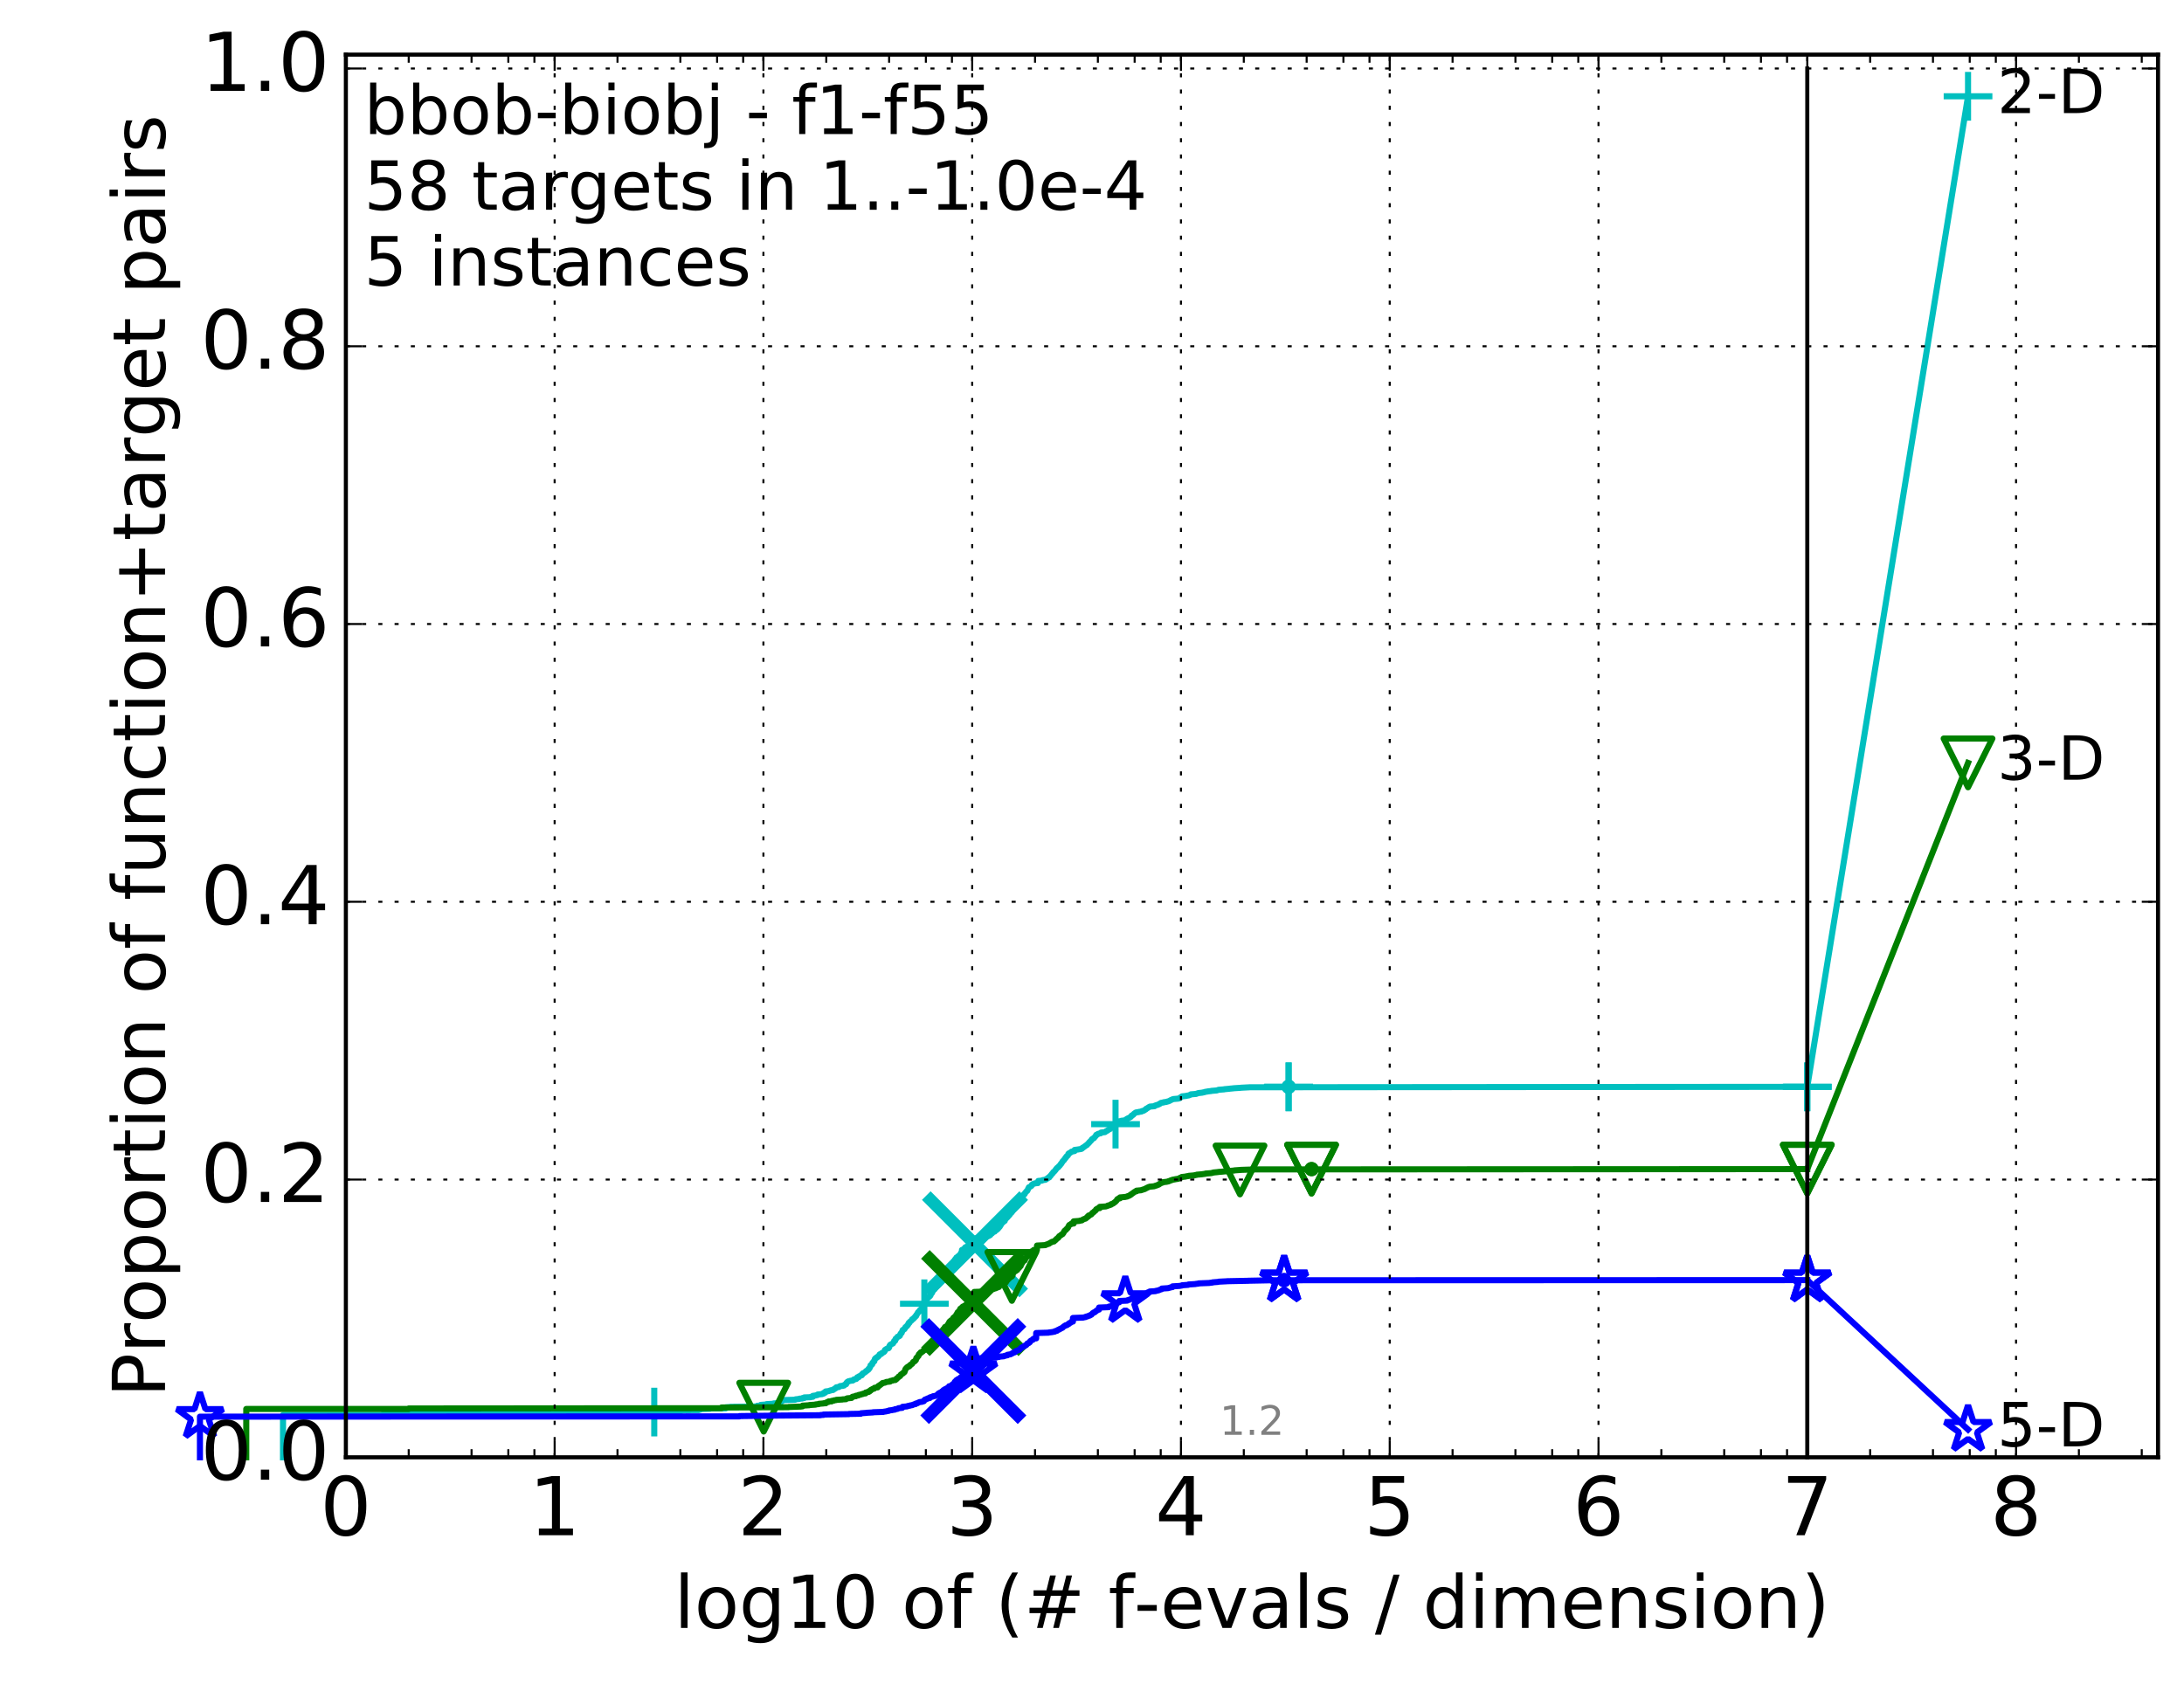 <?xml version="1.0" encoding="utf-8" standalone="no"?>
<!DOCTYPE svg PUBLIC "-//W3C//DTD SVG 1.1//EN"
  "http://www.w3.org/Graphics/SVG/1.1/DTD/svg11.dtd">
<!-- Created with matplotlib (http://matplotlib.org/) -->
<svg height="415pt" version="1.1" viewBox="0 0 538 415" width="538pt" xmlns="http://www.w3.org/2000/svg" xmlns:xlink="http://www.w3.org/1999/xlink">
 <defs>
  <style type="text/css">
*{stroke-linecap:butt;stroke-linejoin:round;stroke-miterlimit:100000;}
  </style>
 </defs>
 <g id="figure_1">
  <g id="patch_1">
   <path d="M 0 415.456 
L 538.8 415.456 
L 538.8 0 
L 0 0 
z
" style="fill:#ffffff;"/>
  </g>
  <g id="axes_1">
   <g id="patch_2">
    <path d="M 85.2 359.056 
L 531.6 359.056 
L 531.6 13.456 
L 85.2 13.456 
z
" style="fill:#ffffff;"/>
   </g>
   <g id="line2d_1">
    <defs>
     <path d="M 0 1.5 
C 0.398 1.5 0.779 1.342 1.061 1.061 
C 1.342 0.779 1.5 0.398 1.5 0 
C 1.5 -0.398 1.342 -0.779 1.061 -1.061 
C 0.779 -1.342 0.398 -1.5 0 -1.5 
C -0.398 -1.5 -0.779 -1.342 -1.061 -1.061 
C -1.342 -0.779 -1.5 -0.398 -1.5 0 
C -1.5 0.398 -1.342 0.779 -1.061 1.061 
C -0.779 1.342 -0.398 1.5 0 1.5 
z
" id="m4b2330e5dc" style="stroke:#00bfbf;stroke-width:0.5;"/>
    </defs>
    <g>
     <use style="fill:#00bfbf;stroke:#00bfbf;stroke-width:0.5;" x="317.435" xlink:href="#m4b2330e5dc" y="267.773"/>
     <use style="fill:#00bfbf;stroke:#00bfbf;stroke-width:0.5;" x="317.435" xlink:href="#m4b2330e5dc" y="267.773"/>
    </g>
   </g>
   <g id="line2d_2">
    <path d="M 69.718 359.056 
L 69.718 348.619 
L 94.256 348.619 
L 94.256 348.48 
L 136.629 348.373 
L 136.629 348.34 
L 147.813 348.298 
L 147.813 348.19 
L 158.396 348.083 
L 158.396 347.987 
L 165.85 347.89 
L 165.85 347.686 
L 167.869 347.654 
L 167.869 347.557 
L 169.973 347.472 
L 169.973 347.429 
L 172.124 347.429 
L 172.124 347.289 
L 172.576 347.289 
L 172.576 347.161 
L 174.906 347.096 
L 174.906 347.021 
L 178.777 346.989 
L 178.777 346.742 
L 179.931 346.656 
L 179.931 346.624 
L 186.556 346.528 
L 186.556 346.345 
L 187.377 346.345 
L 187.377 346.142 
L 188.717 346.034 
L 188.826 345.948 
L 190.588 345.852 
L 190.588 345.777 
L 191.848 345.691 
L 191.942 345.412 
L 192.407 345.412 
L 192.407 345.273 
L 192.681 345.187 
L 192.681 344.962 
L 195.889 344.865 
L 195.968 344.769 
L 196.964 344.661 
L 196.964 344.597 
L 197.628 344.565 
L 197.701 344.447 
L 198.132 344.447 
L 198.132 344.297 
L 199.711 344.243 
L 199.711 344.168 
L 200.235 344.146 
L 200.235 343.91 
L 200.936 343.814 
L 200.936 343.792 
L 201.371 343.717 
L 201.432 343.578 
L 202.51 343.481 
L 202.51 343.417 
L 202.916 343.342 
L 202.916 343.16 
L 203.314 343.106 
L 203.371 342.827 
L 204.199 342.73 
L 204.253 342.666 
L 204.628 342.591 
L 204.628 342.537 
L 205.206 342.473 
L 205.258 342.344 
L 205.566 342.237 
L 205.667 342.087 
L 205.92 342.012 
L 206.02 341.808 
L 206.66 341.733 
L 206.66 341.647 
L 206.95 341.54 
L 206.95 341.497 
L 207.657 341.443 
L 207.657 341.368 
L 207.934 341.368 
L 208.026 341.197 
L 208.253 341.089 
L 208.298 341.046 
L 208.433 341.046 
L 208.523 340.692 
L 208.656 340.66 
L 208.745 340.467 
L 208.921 340.414 
L 209.009 340.317 
L 209.484 340.22 
L 209.484 340.199 
L 210.076 340.135 
L 210.117 340.027 
L 210.324 339.974 
L 210.365 339.845 
L 210.934 339.748 
L 210.974 339.62 
L 211.094 339.588 
L 211.173 339.341 
L 211.566 339.298 
L 211.566 339.126 
L 211.838 339.019 
L 211.838 338.998 
L 212.067 338.901 
L 212.067 338.869 
L 212.295 338.837 
L 212.333 338.569 
L 212.52 338.547 
L 212.595 338.333 
L 212.927 338.225 
L 213.037 338.118 
L 213.219 338.011 
L 213.327 337.818 
L 213.578 337.732 
L 213.685 337.571 
L 213.896 337.496 
L 213.966 337.238 
L 214.175 337.174 
L 214.279 336.842 
L 214.348 336.831 
L 214.451 336.38 
L 214.656 336.327 
L 214.757 336.134 
L 214.859 336.134 
L 214.926 335.758 
L 215.126 335.651 
L 215.226 335.404 
L 215.39 335.372 
L 215.489 334.857 
L 215.521 334.857 
L 215.619 334.675 
L 215.878 334.589 
L 215.942 334.428 
L 216.26 334.321 
L 216.323 334.149 
L 216.511 334.042 
L 216.605 333.849 
L 216.698 333.784 
L 216.698 333.688 
L 217.097 333.591 
L 217.188 333.388 
L 217.489 333.28 
L 217.549 333.216 
L 217.757 333.109 
L 217.816 333.001 
L 217.904 332.959 
L 217.992 332.605 
L 218.138 332.508 
L 218.224 332.444 
L 218.426 332.336 
L 218.512 332.261 
L 218.908 332.165 
L 218.992 331.961 
L 219.048 331.961 
L 219.104 331.618 
L 219.187 331.521 
L 219.27 331.35 
L 219.463 331.253 
L 219.463 331.221 
L 219.68 331.156 
L 219.789 331.071 
L 219.977 330.996 
L 220.083 330.749 
L 220.137 330.749 
L 220.243 330.534 
L 220.269 330.534 
L 220.269 330.384 
L 220.531 330.309 
L 220.636 329.826 
L 220.842 329.73 
L 220.945 329.59 
L 221.022 329.515 
L 221.098 329.354 
L 221.477 329.247 
L 221.551 329.108 
L 221.676 329.086 
L 221.775 328.722 
L 221.873 328.657 
L 221.922 328.496 
L 222.118 328.389 
L 222.215 328.056 
L 222.311 327.949 
L 222.335 327.735 
L 222.527 327.627 
L 222.622 327.509 
L 222.811 327.467 
L 222.905 327.295 
L 222.952 327.188 
L 223.046 326.973 
L 223.208 326.909 
L 223.278 326.791 
L 223.393 326.748 
L 223.484 326.566 
L 223.644 326.458 
L 223.735 326.169 
L 223.825 326.147 
L 223.87 325.922 
L 224.026 325.922 
L 224.093 325.718 
L 224.204 325.611 
L 224.293 325.536 
L 224.403 325.482 
L 224.512 325.353 
L 224.621 325.257 
L 224.686 325.064 
L 224.945 324.978 
L 225.03 324.806 
L 225.179 324.753 
L 225.285 324.56 
L 225.39 324.517 
L 225.474 324.324 
L 225.661 324.259 
L 225.723 324.002 
L 225.806 323.98 
L 225.867 323.777 
L 225.97 323.669 
L 226.072 323.455 
L 226.092 323.455 
L 226.194 323.262 
L 226.395 323.197 
L 226.495 323.036 
L 226.595 323.004 
L 226.655 322.736 
L 226.911 322.629 
L 226.989 322.468 
L 227.048 322.425 
L 227.145 322.286 
L 227.261 322.232 
L 227.358 321.889 
L 227.454 321.781 
L 227.549 321.385 
L 227.701 321.331 
L 227.795 320.902 
L 227.889 320.816 
L 227.983 320.29 
L 228.095 320.194 
L 228.188 320.097 
L 228.409 320.001 
L 228.482 319.84 
L 228.628 319.743 
L 228.718 319.615 
L 228.809 319.593 
L 228.917 319.411 
L 229.095 319.336 
L 229.166 319.153 
L 229.219 319.153 
L 229.237 318.842 
L 229.36 318.832 
L 229.43 318.628 
L 229.605 318.531 
L 229.709 318.156 
L 229.813 318.049 
L 229.898 317.856 
L 230.035 317.759 
L 230.035 317.695 
L 230.205 317.641 
L 230.306 317.405 
L 230.441 317.308 
L 230.524 317.137 
L 230.674 317.04 
L 230.773 316.89 
L 230.888 316.847 
L 230.954 316.601 
L 231.133 316.568 
L 231.149 316.44 
L 231.311 316.343 
L 231.407 316.043 
L 231.503 315.968 
L 231.599 315.678 
L 231.726 315.635 
L 231.82 315.367 
L 231.946 315.292 
L 232.04 314.927 
L 232.117 314.82 
L 232.21 314.584 
L 232.288 314.53 
L 232.395 314.294 
L 232.472 314.23 
L 232.579 313.94 
L 232.851 313.844 
L 232.956 313.758 
L 233.12 313.694 
L 233.223 313.35 
L 233.253 313.254 
L 233.356 313.157 
L 233.371 313.157 
L 233.473 312.846 
L 233.532 312.771 
L 233.619 312.621 
L 233.836 312.546 
L 233.936 312.246 
L 234.136 312.149 
L 234.207 311.902 
L 234.334 311.806 
L 234.376 311.677 
L 234.627 311.591 
L 234.683 311.484 
L 234.779 311.377 
L 234.862 311.023 
L 234.944 310.98 
L 235.026 310.744 
L 235.121 310.637 
L 235.23 310.411 
L 235.297 310.315 
L 235.364 310.165 
L 235.498 310.079 
L 235.605 309.832 
L 235.803 309.768 
L 235.895 309.66 
L 236.013 309.564 
L 236.039 309.499 
L 236.234 309.414 
L 236.285 309.36 
L 236.478 309.253 
L 236.58 308.995 
L 236.643 308.888 
L 236.694 308.749 
L 236.795 308.749 
L 236.845 308.513 
L 236.908 308.513 
L 236.971 307.955 
L 237.256 307.869 
L 237.342 307.783 
L 237.428 307.719 
L 237.538 307.601 
L 237.672 307.558 
L 237.781 307.311 
L 238.032 307.225 
L 238.032 307.193 
L 238.422 307.097 
L 238.422 307.043 
L 238.817 307.011 
L 238.92 306.871 
L 239.396 306.807 
L 239.497 306.678 
L 240.189 306.571 
L 240.211 305.145 
L 240.629 305.048 
L 240.639 305.005 
L 241.655 304.919 
L 241.696 304.876 
L 242.481 304.769 
L 242.5 304.737 
L 243.04 304.63 
L 243.04 304.619 
L 243.558 304.512 
L 243.632 304.404 
L 243.9 304.329 
L 244.009 304.201 
L 244.1 304.093 
L 244.155 303.932 
L 244.407 303.847 
L 244.496 303.664 
L 244.621 303.568 
L 244.674 303.514 
L 245.026 303.439 
L 245.121 303.182 
L 245.389 303.096 
L 245.397 303.053 
L 245.5 303.053 
L 245.551 302.86 
L 245.805 302.785 
L 245.872 302.645 
L 245.981 302.57 
L 246.056 302.377 
L 246.246 302.281 
L 246.321 302.066 
L 246.444 301.98 
L 246.541 301.755 
L 246.615 301.648 
L 246.679 301.508 
L 246.768 301.401 
L 246.857 301.326 
L 247.001 301.219 
L 247.096 301.111 
L 247.184 301.015 
L 247.294 300.865 
L 247.506 300.811 
L 247.599 300.414 
L 247.777 300.307 
L 247.854 300.2 
L 247.938 300.135 
L 248.045 299.985 
L 248.212 299.888 
L 248.31 299.663 
L 248.437 299.577 
L 248.512 299.395 
L 248.661 299.374 
L 248.771 299.159 
L 248.823 299.052 
L 248.918 298.912 
L 249.122 298.805 
L 249.231 298.58 
L 249.339 298.505 
L 249.418 298.258 
L 249.496 298.161 
L 249.603 297.958 
L 249.695 297.85 
L 249.745 297.775 
L 249.899 297.668 
L 249.997 297.582 
L 250.095 297.475 
L 250.206 297.293 
L 250.281 297.239 
L 250.371 296.906 
L 250.542 296.81 
L 250.65 296.617 
L 250.765 296.51 
L 250.853 296.295 
L 250.98 296.209 
L 251.073 295.812 
L 251.212 295.705 
L 251.318 295.533 
L 251.514 295.437 
L 251.599 295.265 
L 251.663 295.19 
L 251.773 294.922 
L 251.857 294.815 
L 251.94 294.729 
L 252.023 294.697 
L 252.112 294.439 
L 252.137 294.439 
L 252.232 294.257 
L 252.421 294.193 
L 252.515 293.924 
L 252.583 293.828 
L 252.676 293.753 
L 252.762 293.656 
L 252.873 293.495 
L 253.044 293.41 
L 253.141 293.195 
L 253.159 293.195 
L 253.268 292.873 
L 253.352 292.777 
L 253.442 292.53 
L 253.686 292.433 
L 253.751 292.391 
L 253.933 292.283 
L 253.986 292.198 
L 254.085 292.187 
L 254.183 291.919 
L 254.356 291.811 
L 254.442 291.726 
L 254.799 291.629 
L 254.878 291.554 
L 255.665 291.49 
L 255.768 290.964 
L 256.686 290.878 
L 256.795 290.771 
L 257.548 290.664 
L 257.657 290.599 
L 257.737 290.492 
L 257.805 290.471 
L 257.992 290.374 
L 258.089 290.288 
L 258.215 290.224 
L 258.277 290.106 
L 258.479 290.084 
L 258.579 289.859 
L 258.749 289.752 
L 258.82 289.612 
L 258.923 289.516 
L 259.011 289.387 
L 259.067 289.312 
L 259.146 289.194 
L 259.299 289.098 
L 259.395 288.958 
L 259.441 288.872 
L 259.45 288.808 
L 259.641 288.711 
L 259.749 288.561 
L 259.866 288.454 
L 259.956 288.314 
L 260.071 288.207 
L 260.178 287.982 
L 260.301 287.885 
L 260.411 287.735 
L 260.637 287.639 
L 260.741 287.521 
L 260.784 287.467 
L 260.849 287.328 
L 261.028 287.22 
L 261.134 287.049 
L 261.244 286.941 
L 261.333 286.748 
L 261.454 286.684 
L 261.529 286.502 
L 261.625 286.394 
L 261.732 286.223 
L 261.782 286.116 
L 261.86 286.008 
L 262.027 285.922 
L 262.133 285.783 
L 262.181 285.676 
L 262.254 285.558 
L 262.386 285.45 
L 262.458 285.247 
L 262.637 285.139 
L 262.709 284.925 
L 262.878 284.85 
L 262.983 284.732 
L 263.081 284.635 
L 263.17 284.292 
L 263.262 284.195 
L 263.332 284.153 
L 263.603 284.056 
L 263.697 283.949 
L 263.893 283.841 
L 263.945 283.756 
L 264.458 283.648 
L 264.458 283.638 
L 264.72 283.595 
L 264.72 283.316 
L 265.587 283.209 
L 265.587 283.198 
L 266.311 283.091 
L 266.408 283.058 
L 266.571 282.951 
L 266.657 282.79 
L 266.927 282.683 
L 267.005 282.597 
L 267.168 282.49 
L 267.268 282.404 
L 267.434 282.297 
L 267.543 282.179 
L 267.767 282.093 
L 267.852 281.954 
L 267.971 281.857 
L 268.074 281.707 
L 268.229 281.621 
L 268.318 281.439 
L 268.477 281.331 
L 268.571 281.181 
L 268.729 281.074 
L 268.819 280.945 
L 268.888 280.86 
L 268.981 280.688 
L 269.156 280.591 
L 269.259 280.495 
L 269.45 280.441 
L 269.531 280.334 
L 269.624 280.237 
L 269.702 280.119 
L 269.803 280.012 
L 269.906 279.894 
L 269.926 279.894 
L 270.032 279.615 
L 270.354 279.508 
L 270.452 279.379 
L 270.842 279.272 
L 270.949 279.229 
L 271.144 279.218 
L 271.231 279.036 
L 272.204 278.929 
L 272.315 278.832 
L 272.458 278.725 
L 272.562 278.661 
L 272.832 278.553 
L 272.938 278.435 
L 273.104 278.328 
L 273.211 278.264 
L 273.468 278.156 
L 273.519 278.071 
L 273.699 277.963 
L 273.807 277.888 
L 273.85 277.845 
L 273.927 277.717 
L 274.153 277.62 
L 274.254 277.502 
L 274.388 277.406 
L 274.451 277.32 
L 274.616 277.245 
L 274.709 277.105 
L 274.782 277.084 
L 274.886 276.934 
L 275.022 276.826 
L 275.129 276.719 
L 275.159 276.633 
L 275.265 276.472 
L 275.464 276.387 
L 275.571 276.279 
L 276.128 276.215 
L 276.197 276.14 
L 277.143 276.033 
L 277.183 275.947 
L 277.466 275.839 
L 277.574 275.679 
L 277.796 275.625 
L 277.842 275.539 
L 278.099 275.443 
L 278.208 275.367 
L 278.41 275.26 
L 278.517 275.207 
L 278.626 275.099 
L 278.692 274.971 
L 278.78 274.928 
L 278.79 274.831 
L 279.063 274.735 
L 279.169 274.638 
L 279.248 274.531 
L 279.326 274.424 
L 279.473 274.327 
L 279.55 274.252 
L 279.757 274.155 
L 279.815 274.091 
L 280.545 273.984 
L 280.545 273.952 
L 281.177 273.866 
L 281.267 273.769 
L 281.722 273.662 
L 281.804 273.598 
L 281.971 273.49 
L 282.061 273.426 
L 282.249 273.329 
L 282.356 273.169 
L 282.602 273.061 
L 282.69 272.986 
L 282.858 272.9 
L 282.959 272.804 
L 283.194 272.697 
L 283.263 272.643 
L 284.401 272.546 
L 284.51 272.407 
L 284.857 272.3 
L 284.857 272.289 
L 285.247 272.192 
L 285.336 272.107 
L 285.656 271.999 
L 285.748 271.892 
L 285.915 271.785 
L 286.024 271.72 
L 286.624 271.624 
L 286.624 271.581 
L 287.385 271.474 
L 287.456 271.431 
L 287.877 271.324 
L 287.957 271.281 
L 288.213 271.173 
L 288.319 271.077 
L 288.596 270.98 
L 288.676 270.916 
L 288.961 270.809 
L 289 270.787 
L 290.205 270.68 
L 290.304 270.659 
L 290.642 270.562 
L 290.716 270.412 
L 290.946 270.305 
L 291.012 270.251 
L 291.164 270.144 
L 291.181 270.122 
L 292.2 270.015 
L 292.245 269.983 
L 292.875 269.875 
L 292.974 269.822 
L 293.276 269.715 
L 293.334 269.629 
L 294.655 269.521 
L 294.714 269.479 
L 295.063 269.371 
L 295.171 269.318 
L 296.174 269.21 
L 296.174 269.189 
L 296.752 269.082 
L 296.824 269.028 
L 297.468 268.921 
L 297.468 268.91 
L 298.396 268.803 
L 298.414 268.771 
L 299.738 268.663 
L 299.788 268.642 
L 300.099 268.535 
L 300.176 268.502 
L 301.584 268.395 
L 301.584 268.363 
L 302.782 268.256 
L 302.782 268.245 
L 303.884 268.138 
L 303.884 268.127 
L 305.597 268.02 
L 305.692 267.998 
L 307.777 267.891 
L 307.777 267.88 
L 445.2 267.773 
L 445.2 267.773 
" style="fill:none;stroke:#00bfbf;stroke-linecap:square;stroke-width:1.5;"/>
   </g>
   <g id="line2d_3">
    <defs>
     <path d="M -6 0 
L 6 0 
M 0 6 
L 0 -6 
" id="ma5afa2d80a" style="stroke:#00bfbf;stroke-width:1.5;"/>
    </defs>
    <g>
     <use style="fill:none;stroke:#00bfbf;stroke-width:1.5;" x="161.166" xlink:href="#ma5afa2d80a" y="347.911"/>
     <use style="fill:none;stroke:#00bfbf;stroke-width:1.5;" x="227.701" xlink:href="#ma5afa2d80a" y="321.224"/>
     <use style="fill:none;stroke:#00bfbf;stroke-width:1.5;" x="274.798" xlink:href="#ma5afa2d80a" y="276.966"/>
     <use style="fill:none;stroke:#00bfbf;stroke-width:1.5;" x="317.435" xlink:href="#ma5afa2d80a" y="267.773"/>
     <use style="fill:none;stroke:#00bfbf;stroke-width:1.5;" x="317.435" xlink:href="#ma5afa2d80a" y="267.773"/>
     <use style="fill:none;stroke:#00bfbf;stroke-width:1.5;" x="445.2" xlink:href="#ma5afa2d80a" y="267.773"/>
    </g>
   </g>
   <g id="line2d_4"/>
   <g id="line2d_5">
    <path clip-path="url(#p1029074cbe)" d="M 240.178 306.571 
" style="fill:none;stroke:#00bfbf;stroke-linecap:square;"/>
    <defs>
     <path d="M -12 12 
L 12 -12 
M -12 -12 
L 12 12 
" id="mc0d280c4dd" style="stroke:#00bfbf;stroke-width:3.0;"/>
    </defs>
    <g clip-path="url(#p1029074cbe)">
     <use style="fill:#00bfbf;stroke:#00bfbf;stroke-width:3.0;" x="240.178" xlink:href="#mc0d280c4dd" y="306.571"/>
    </g>
   </g>
   <g id="line2d_6">
    <defs>
     <path d="M 0 1.5 
C 0.398 1.5 0.779 1.342 1.061 1.061 
C 1.342 0.779 1.5 0.398 1.5 0 
C 1.5 -0.398 1.342 -0.779 1.061 -1.061 
C 0.779 -1.342 0.398 -1.5 0 -1.5 
C -0.398 -1.5 -0.779 -1.342 -1.061 -1.061 
C -1.342 -0.779 -1.5 -0.398 -1.5 0 
C -1.5 0.398 -1.342 0.779 -1.061 1.061 
C -0.779 1.342 -0.398 1.5 0 1.5 
z
" id="md3d760d634" style="stroke:#008000;stroke-width:0.5;"/>
    </defs>
    <g>
     <use style="fill:#008000;stroke:#008000;stroke-width:0.5;" x="323.084" xlink:href="#md3d760d634" y="288.046"/>
     <use style="fill:#008000;stroke:#008000;stroke-width:0.5;" x="323.084" xlink:href="#md3d760d634" y="288.046"/>
    </g>
   </g>
   <g id="line2d_7">
    <path d="M 60.662 359.056 
L 60.662 347.139 
L 100.682 347.139 
L 100.682 347.021 
L 177.738 346.957 
L 177.738 346.785 
L 194.258 346.699 
L 194.258 346.656 
L 197.311 346.549 
L 197.311 346.528 
L 197.701 346.496 
L 197.701 346.324 
L 199.377 346.217 
L 199.377 346.174 
L 200.894 346.077 
L 200.894 346.024 
L 201.717 345.938 
L 201.717 345.873 
L 202.897 345.777 
L 202.897 345.734 
L 203.427 345.734 
L 203.501 345.573 
L 203.871 345.476 
L 203.871 345.401 
L 204.126 345.401 
L 204.126 345.283 
L 204.84 345.283 
L 204.84 345.165 
L 205.429 345.08 
L 205.429 345.026 
L 206.037 344.94 
L 206.037 344.897 
L 207.518 344.811 
L 207.518 344.779 
L 208.403 344.736 
L 208.403 344.651 
L 208.701 344.543 
L 208.701 344.522 
L 209.768 344.425 
L 209.852 344.264 
L 209.992 344.232 
L 209.992 344.136 
L 210.57 344.028 
L 210.57 344.007 
L 210.813 344.007 
L 210.813 343.889 
L 211.449 343.803 
L 211.475 343.696 
L 212.017 343.61 
L 212.017 343.567 
L 212.52 343.46 
L 212.595 343.385 
L 213.231 343.299 
L 213.231 343.106 
L 213.614 343.02 
L 213.614 342.988 
L 213.99 342.945 
L 213.99 342.827 
L 214.199 342.827 
L 214.291 342.612 
L 214.474 342.612 
L 214.565 342.409 
L 214.859 342.301 
L 214.926 342.226 
L 215.325 342.141 
L 215.434 341.926 
L 216.207 341.819 
L 216.249 341.604 
L 216.438 341.551 
L 216.438 341.433 
L 216.729 341.325 
L 216.832 341.186 
L 217.057 341.079 
L 217.158 340.95 
L 217.399 340.843 
L 217.399 340.757 
L 218.031 340.65 
L 218.031 340.628 
L 218.321 340.521 
L 218.321 340.489 
L 219.261 340.392 
L 219.334 340.242 
L 219.896 340.135 
L 219.95 340.07 
L 220.566 340.006 
L 220.636 339.866 
L 220.808 339.813 
L 220.877 339.63 
L 221.115 339.523 
L 221.2 339.384 
L 221.368 339.287 
L 221.401 339.148 
L 221.717 339.051 
L 221.783 338.88 
L 221.832 338.88 
L 221.914 338.665 
L 222.158 338.558 
L 222.223 338.451 
L 222.479 338.354 
L 222.559 338.161 
L 222.811 338.054 
L 222.921 337.721 
L 222.937 337.721 
L 223.03 337.346 
L 223.061 337.346 
L 223.17 337.163 
L 223.309 337.088 
L 223.37 336.949 
L 223.477 336.906 
L 223.568 336.777 
L 223.915 336.691 
L 223.915 336.573 
L 224.138 336.509 
L 224.241 336.284 
L 224.432 336.187 
L 224.461 336.123 
L 224.664 336.048 
L 224.765 335.865 
L 224.852 335.79 
L 224.952 335.565 
L 225.221 335.458 
L 225.235 335.393 
L 225.39 335.351 
L 225.446 335.211 
L 225.613 335.104 
L 225.723 334.6 
L 225.819 334.546 
L 225.902 334.407 
L 225.997 334.407 
L 226.106 334.171 
L 226.268 334.063 
L 226.348 333.688 
L 226.469 333.581 
L 226.522 333.495 
L 226.773 333.398 
L 226.8 333.195 
L 227.152 333.087 
L 227.242 332.969 
L 227.37 332.926 
L 227.37 332.83 
L 227.6 332.723 
L 227.676 332.572 
L 228.052 332.476 
L 228.064 332.39 
L 228.286 332.336 
L 228.397 332.165 
L 228.482 332.068 
L 228.494 332.015 
L 228.893 331.929 
L 228.988 331.768 
L 229.095 331.714 
L 229.178 331.51 
L 229.26 331.489 
L 229.296 331.253 
L 229.703 331.146 
L 229.784 331.017 
L 230.069 330.931 
L 230.171 330.599 
L 230.329 330.545 
L 230.329 330.427 
L 230.53 330.331 
L 230.63 330.213 
L 230.828 330.105 
L 230.927 329.816 
L 231.014 329.73 
L 231.122 329.408 
L 231.166 329.333 
L 231.22 329.194 
L 231.423 329.097 
L 231.509 328.882 
L 231.594 328.829 
L 231.689 328.679 
L 231.899 328.593 
L 231.993 328.26 
L 232.107 328.153 
L 232.169 327.928 
L 232.241 327.896 
L 232.241 327.788 
L 232.365 327.745 
L 232.457 327.456 
L 232.538 327.391 
L 232.639 327.231 
L 232.7 327.209 
L 232.781 326.952 
L 233.307 326.866 
L 233.415 326.769 
L 233.493 326.662 
L 233.6 326.19 
L 233.725 326.104 
L 233.821 325.75 
L 233.917 325.643 
L 234.022 325.514 
L 234.211 325.418 
L 234.305 325.289 
L 234.613 325.203 
L 234.687 325.139 
L 234.77 325.096 
L 234.853 324.678 
L 235.062 324.57 
L 235.153 324.431 
L 235.342 324.334 
L 235.342 324.302 
L 235.503 324.216 
L 235.6 323.852 
L 235.768 323.755 
L 235.873 323.38 
L 235.943 323.315 
L 236.022 323.24 
L 236.152 323.133 
L 236.186 323.079 
L 236.272 322.983 
L 236.367 322.822 
L 236.503 322.779 
L 236.563 322.436 
L 236.74 322.371 
L 236.791 322.275 
L 236.941 322.168 
L 237 322.093 
L 237.124 322.007 
L 237.166 321.921 
L 237.461 321.814 
L 237.526 321.739 
L 237.744 321.642 
L 237.809 321.567 
L 238.032 321.47 
L 238.135 321.299 
L 238.214 321.191 
L 238.317 321.084 
L 239.957 321.052 
L 239.994 318.306 
L 242.666 318.209 
L 242.666 318.188 
L 243.533 318.081 
L 243.632 318.038 
L 243.927 317.952 
L 243.964 317.813 
L 244.164 317.727 
L 244.266 317.641 
L 244.859 317.534 
L 244.877 317.502 
L 245.311 317.394 
L 245.38 317.33 
L 245.704 317.223 
L 245.799 317.169 
L 246.078 317.083 
L 246.172 316.879 
L 246.288 316.772 
L 246.381 316.611 
L 246.588 316.547 
L 246.69 316.354 
L 246.889 316.247 
L 246.969 316.161 
L 247.417 316.118 
L 247.448 316.021 
L 247.785 315.946 
L 247.872 315.742 
L 247.989 315.635 
L 248.08 315.431 
L 248.237 315.324 
L 248.282 315.206 
L 248.492 315.099 
L 248.557 314.874 
L 248.71 314.766 
L 248.803 314.723 
L 249.072 314.616 
L 249.178 314.509 
L 249.317 314.423 
L 249.394 314.198 
L 249.432 314.198 
L 249.527 313.769 
L 249.627 313.672 
L 249.712 313.468 
L 249.885 313.361 
L 249.946 313.265 
L 250.206 313.157 
L 250.265 312.996 
L 250.585 312.9 
L 250.689 312.653 
L 250.72 312.653 
L 250.734 312.481 
L 250.984 312.428 
L 251.086 312.278 
L 251.179 312.192 
L 251.285 312.042 
L 251.425 311.934 
L 251.49 311.602 
L 251.573 311.516 
L 251.681 311.355 
L 251.775 311.248 
L 251.878 311.012 
L 251.959 310.915 
L 252.032 310.808 
L 252.099 310.776 
L 252.133 310.637 
L 252.444 310.529 
L 252.552 310.207 
L 252.61 310.1 
L 252.709 309.907 
L 252.787 309.853 
L 252.853 309.714 
L 253.048 309.628 
L 253.129 309.564 
L 253.306 309.457 
L 253.414 309.167 
L 253.454 309.06 
L 253.518 308.877 
L 253.708 308.813 
L 253.786 308.641 
L 253.939 308.534 
L 254.032 308.362 
L 254.356 308.287 
L 254.432 308.191 
L 254.543 308.094 
L 254.63 307.976 
L 255.435 307.955 
L 255.453 306.882 
L 257.508 306.775 
L 257.571 306.7 
L 257.943 306.593 
L 258.031 306.539 
L 258.404 306.432 
L 258.493 306.324 
L 258.743 306.217 
L 258.824 306.142 
L 259.055 306.035 
L 259.135 305.97 
L 259.66 305.863 
L 259.769 305.713 
L 259.912 305.606 
L 260.014 305.541 
L 260.141 305.434 
L 260.238 305.262 
L 260.408 305.166 
L 260.513 305.08 
L 260.672 304.984 
L 260.755 304.78 
L 260.902 304.673 
L 260.959 304.555 
L 261.148 304.469 
L 261.233 304.372 
L 261.415 304.276 
L 261.46 304.179 
L 261.717 304.083 
L 261.816 303.954 
L 261.914 303.847 
L 262.012 303.664 
L 262.066 303.568 
L 262.161 303.375 
L 262.245 303.278 
L 262.344 303.149 
L 262.554 303.042 
L 262.655 302.892 
L 262.734 302.795 
L 262.844 302.71 
L 262.969 302.602 
L 263.024 302.516 
L 263.109 302.409 
L 263.21 302.13 
L 263.292 302.023 
L 263.402 301.83 
L 263.565 301.733 
L 263.668 301.68 
L 263.864 301.594 
L 263.946 301.465 
L 264.49 301.455 
L 264.49 300.918 
L 265.893 300.811 
L 265.937 300.768 
L 266.512 300.672 
L 266.612 300.575 
L 266.775 300.468 
L 266.834 300.446 
L 267.08 300.339 
L 267.08 300.328 
L 267.443 300.232 
L 267.539 300.114 
L 267.716 300.017 
L 267.804 299.824 
L 268.098 299.717 
L 268.158 299.492 
L 268.509 299.384 
L 268.613 299.309 
L 268.838 299.202 
L 268.94 299.084 
L 269.017 298.977 
L 269.095 298.837 
L 269.297 298.73 
L 269.325 298.687 
L 269.492 298.591 
L 269.57 298.451 
L 269.732 298.344 
L 269.824 298.29 
L 269.941 298.183 
L 270.022 297.968 
L 270.204 297.904 
L 270.239 297.818 
L 270.473 297.711 
L 270.56 297.657 
L 270.915 297.657 
L 270.915 297.346 
L 272.449 297.239 
L 272.525 297.196 
L 272.798 297.121 
L 272.885 297.035 
L 273.339 296.928 
L 273.445 296.864 
L 273.687 296.799 
L 273.733 296.681 
L 274.082 296.585 
L 274.19 296.499 
L 274.39 296.392 
L 274.49 296.284 
L 274.635 296.177 
L 274.746 296.123 
L 274.814 296.027 
L 274.901 295.93 
L 275.022 295.834 
L 275.127 295.673 
L 275.174 295.576 
L 275.237 295.469 
L 275.498 295.362 
L 275.56 295.265 
L 275.898 295.244 
L 275.906 295.019 
L 277.161 294.911 
L 277.161 294.901 
L 277.701 294.793 
L 277.777 294.718 
L 278.143 294.611 
L 278.248 294.504 
L 278.486 294.418 
L 278.556 294.3 
L 278.731 294.236 
L 278.836 294.107 
L 279.036 294 
L 279.142 293.903 
L 279.317 293.796 
L 279.409 293.699 
L 279.637 293.592 
L 279.735 293.506 
L 279.97 293.506 
L 279.97 293.356 
L 281.133 293.249 
L 281.243 293.184 
L 281.616 293.077 
L 281.67 293.045 
L 282.039 292.938 
L 282.147 292.863 
L 282.355 292.755 
L 282.445 292.691 
L 282.723 292.584 
L 282.832 292.498 
L 283.211 292.391 
L 283.211 292.38 
L 284.32 292.273 
L 284.421 292.219 
L 284.746 292.112 
L 284.854 292.09 
L 285.116 291.983 
L 285.187 291.951 
L 285.472 291.844 
L 285.58 291.715 
L 285.841 291.608 
L 285.945 291.543 
L 286.043 291.436 
L 286.061 291.393 
L 286.395 291.372 
L 286.395 291.275 
L 287.402 291.168 
L 287.402 291.157 
L 287.824 291.071 
L 287.849 291.028 
L 288.208 290.932 
L 288.311 290.846 
L 288.701 290.739 
L 288.807 290.674 
L 289.437 290.567 
L 289.492 290.546 
L 290.199 290.438 
L 290.301 290.395 
L 290.549 290.288 
L 290.644 290.202 
L 291.026 290.095 
L 291.112 289.988 
L 292.084 289.881 
L 292.178 289.838 
L 292.873 289.73 
L 292.888 289.698 
L 294.211 289.591 
L 294.235 289.559 
L 294.78 289.462 
L 294.823 289.419 
L 296.128 289.312 
L 296.128 289.301 
L 296.95 289.194 
L 296.982 289.14 
L 298.409 289.033 
L 298.432 289.012 
L 298.894 288.904 
L 298.894 288.883 
L 300.004 288.776 
L 300.066 288.754 
L 301.356 288.647 
L 301.356 288.636 
L 302.759 288.529 
L 302.855 288.497 
L 304.067 288.39 
L 304.102 288.357 
L 305.611 288.25 
L 305.611 288.239 
L 308.896 288.132 
L 308.896 288.121 
L 445.2 288.046 
L 445.2 288.046 
" style="fill:none;stroke:#008000;stroke-linecap:square;stroke-width:1.5;"/>
   </g>
   <g id="line2d_8">
    <defs>
     <path d="M -0 6 
L 6 -6 
L -6 -6 
z
" id="m313180699d" style="stroke:#008000;stroke-linejoin:miter;stroke-width:1.5;"/>
    </defs>
    <g>
     <use style="fill:none;stroke:#008000;stroke-linejoin:miter;stroke-width:1.5;" x="188.131" xlink:href="#m313180699d" y="346.699"/>
     <use style="fill:none;stroke:#008000;stroke-linejoin:miter;stroke-width:1.5;" x="249.265" xlink:href="#m313180699d" y="314.487"/>
     <use style="fill:none;stroke:#008000;stroke-linejoin:miter;stroke-width:1.5;" x="305.457" xlink:href="#m313180699d" y="288.261"/>
     <use style="fill:none;stroke:#008000;stroke-linejoin:miter;stroke-width:1.5;" x="323.084" xlink:href="#m313180699d" y="288.046"/>
     <use style="fill:none;stroke:#008000;stroke-linejoin:miter;stroke-width:1.5;" x="323.084" xlink:href="#m313180699d" y="288.046"/>
     <use style="fill:none;stroke:#008000;stroke-linejoin:miter;stroke-width:1.5;" x="445.2" xlink:href="#m313180699d" y="288.046"/>
    </g>
   </g>
   <g id="line2d_9"/>
   <g id="line2d_10">
    <path clip-path="url(#p1029074cbe)" d="M 239.95 321.052 
" style="fill:none;stroke:#008000;stroke-linecap:square;"/>
    <defs>
     <path d="M -12 12 
L 12 -12 
M -12 -12 
L 12 12 
" id="m1d1ec174ae" style="stroke:#008000;stroke-width:3.0;"/>
    </defs>
    <g clip-path="url(#p1029074cbe)">
     <use style="fill:#008000;stroke:#008000;stroke-width:3.0;" x="239.95" xlink:href="#m1d1ec174ae" y="321.052"/>
    </g>
   </g>
   <g id="line2d_11">
    <defs>
     <path d="M 0 1.5 
C 0.398 1.5 0.779 1.342 1.061 1.061 
C 1.342 0.779 1.5 0.398 1.5 0 
C 1.5 -0.398 1.342 -0.779 1.061 -1.061 
C 0.779 -1.342 0.398 -1.5 0 -1.5 
C -0.398 -1.5 -0.779 -1.342 -1.061 -1.061 
C -1.342 -0.779 -1.5 -0.398 -1.5 0 
C -1.5 0.398 -1.342 0.779 -1.061 1.061 
C -0.779 1.342 -0.398 1.5 0 1.5 
z
" id="mf933412c1f" style="stroke:#0000ff;stroke-width:0.5;"/>
    </defs>
    <g>
     <use style="fill:#0000ff;stroke:#0000ff;stroke-width:0.5;" x="316.33" xlink:href="#mf933412c1f" y="315.399"/>
     <use style="fill:#0000ff;stroke:#0000ff;stroke-width:0.5;" x="316.33" xlink:href="#mf933412c1f" y="315.399"/>
    </g>
   </g>
   <g id="line2d_12">
    <path d="M 49.253 359.056 
L 49.253 349.038 
L 182.161 348.973 
L 182.161 348.898 
L 190.428 348.791 
L 190.428 348.78 
L 202.133 348.684 
L 202.133 348.63 
L 202.881 348.598 
L 202.881 348.512 
L 209.139 348.416 
L 209.139 348.373 
L 212.052 348.319 
L 212.098 348.201 
L 213.471 348.104 
L 213.471 348.083 
L 215.059 347.997 
L 215.059 347.954 
L 217.603 347.869 
L 217.603 347.836 
L 218.34 347.729 
L 218.409 347.697 
L 218.987 347.59 
L 218.987 347.515 
L 219.799 347.418 
L 219.907 347.375 
L 220.469 347.3 
L 220.469 347.203 
L 221.088 347.118 
L 221.088 347.075 
L 221.321 347.01 
L 221.321 346.957 
L 222.268 346.86 
L 222.326 346.613 
L 223.471 346.506 
L 223.571 346.42 
L 224.209 346.313 
L 224.209 346.27 
L 224.734 346.195 
L 224.837 346.12 
L 225.196 346.013 
L 225.272 345.959 
L 225.532 345.948 
L 225.615 345.798 
L 226.035 345.712 
L 226.1 345.627 
L 226.375 345.519 
L 226.471 345.455 
L 227.211 345.358 
L 227.288 345.305 
L 227.595 345.219 
L 227.693 344.972 
L 227.867 344.887 
L 227.867 344.822 
L 228.232 344.726 
L 228.232 344.683 
L 228.548 344.575 
L 228.584 344.522 
L 229.059 344.447 
L 229.059 344.297 
L 229.413 344.189 
L 229.469 344.168 
L 229.837 344.071 
L 229.864 343.996 
L 230.528 343.91 
L 230.627 343.792 
L 230.944 343.696 
L 230.964 343.642 
L 231.094 343.556 
L 231.166 343.342 
L 231.417 343.245 
L 231.455 343.17 
L 231.723 343.074 
L 231.723 343.042 
L 232.024 342.945 
L 232.068 342.806 
L 232.371 342.698 
L 232.426 342.484 
L 232.7 342.387 
L 232.76 342.28 
L 233.108 342.173 
L 233.179 342.065 
L 233.479 341.958 
L 233.584 341.872 
L 233.706 341.808 
L 233.793 341.561 
L 234.21 341.465 
L 234.243 341.422 
L 234.373 341.357 
L 234.468 341.239 
L 234.663 341.132 
L 234.707 341.036 
L 234.944 340.928 
L 235.031 340.885 
L 235.173 340.8 
L 235.194 340.467 
L 235.308 340.381 
L 235.405 340.263 
L 235.512 340.242 
L 235.618 340.027 
L 235.919 339.942 
L 236.029 339.759 
L 236.457 339.652 
L 236.549 339.512 
L 236.631 339.491 
L 236.686 339.309 
L 236.883 339.201 
L 236.988 339.105 
L 237.197 339.019 
L 237.271 338.847 
L 237.769 338.762 
L 237.874 338.633 
L 238.061 338.536 
L 238.094 338.44 
L 238.213 338.354 
L 238.288 338.107 
L 238.569 338.022 
L 238.662 337.861 
L 239.77 337.796 
L 239.77 334.707 
L 243.684 334.621 
L 243.684 334.557 
L 245.438 334.46 
L 245.534 334.385 
L 246.149 334.321 
L 246.199 334.246 
L 247.28 334.16 
L 247.349 334.096 
L 247.791 333.988 
L 247.898 333.945 
L 248.169 333.913 
L 248.169 333.795 
L 248.846 333.688 
L 248.955 333.656 
L 249.156 333.549 
L 249.245 333.484 
L 249.489 333.388 
L 249.552 333.291 
L 249.981 333.184 
L 250.081 333.001 
L 250.313 332.905 
L 250.319 332.851 
L 250.665 332.744 
L 250.741 332.68 
L 251.102 332.583 
L 251.113 332.487 
L 251.269 332.401 
L 251.358 332.261 
L 251.484 332.165 
L 251.586 332.036 
L 251.859 331.929 
L 251.962 331.864 
L 252.165 331.768 
L 252.229 331.682 
L 252.422 331.628 
L 252.52 331.489 
L 252.817 331.382 
L 252.903 331.253 
L 253.027 331.156 
L 253.068 331.017 
L 253.406 330.92 
L 253.423 330.824 
L 253.678 330.717 
L 253.734 330.502 
L 253.866 330.395 
L 253.901 330.341 
L 254.107 330.234 
L 254.151 330.202 
L 254.427 330.095 
L 254.507 329.901 
L 254.77 329.794 
L 254.797 329.751 
L 255.249 329.751 
L 255.249 328.432 
L 258.269 328.346 
L 258.269 328.314 
L 259.162 328.207 
L 259.267 328.185 
L 259.842 328.078 
L 259.896 327.971 
L 260.388 327.874 
L 260.416 327.778 
L 260.662 327.67 
L 260.662 327.638 
L 260.995 327.542 
L 261.078 327.424 
L 261.355 327.327 
L 261.464 327.241 
L 261.731 327.134 
L 261.776 327.048 
L 261.93 326.941 
L 262.012 326.834 
L 262.189 326.726 
L 262.297 326.683 
L 262.46 326.63 
L 262.46 326.544 
L 262.875 326.458 
L 262.979 326.319 
L 263.269 326.212 
L 263.361 326.029 
L 263.657 325.933 
L 263.76 325.858 
L 263.848 325.75 
L 263.934 325.643 
L 264.305 325.611 
L 264.305 324.721 
L 266.874 324.624 
L 266.967 324.581 
L 267.469 324.485 
L 267.507 324.399 
L 268.005 324.291 
L 268.072 324.227 
L 268.477 324.12 
L 268.555 324.013 
L 268.851 323.916 
L 268.946 323.777 
L 269.082 323.68 
L 269.166 323.53 
L 269.361 323.455 
L 269.398 323.38 
L 269.666 323.326 
L 269.775 323.176 
L 269.958 323.09 
L 270.068 322.94 
L 270.322 322.833 
L 270.426 322.693 
L 270.73 322.661 
L 270.73 322.157 
L 273.144 322.06 
L 273.144 321.921 
L 273.74 321.824 
L 273.834 321.739 
L 274.146 321.631 
L 274.222 321.578 
L 274.407 321.481 
L 274.514 321.352 
L 274.866 321.245 
L 274.943 321.138 
L 275.13 321.031 
L 275.231 320.955 
L 275.713 320.859 
L 275.713 320.537 
L 277.665 320.451 
L 277.768 320.344 
L 278.23 320.237 
L 278.264 320.183 
L 278.592 320.076 
L 278.702 319.99 
L 278.894 319.883 
L 278.981 319.851 
L 279.082 319.776 
L 279.13 319.7 
L 279.4 319.604 
L 279.464 319.55 
L 279.785 319.464 
L 279.785 319.143 
L 281.424 319.035 
L 281.518 318.96 
L 282.012 318.853 
L 282.12 318.799 
L 282.311 318.703 
L 282.378 318.66 
L 282.627 318.563 
L 282.719 318.51 
L 282.842 318.403 
L 282.842 318.381 
L 283.228 318.37 
L 283.228 318.199 
L 284.64 318.113 
L 284.64 318.07 
L 285.197 317.963 
L 285.244 317.941 
L 285.603 317.845 
L 285.709 317.759 
L 286.098 317.652 
L 286.098 317.609 
L 286.211 317.609 
L 286.211 317.48 
L 287.777 317.373 
L 287.868 317.33 
L 288.325 317.223 
L 288.375 317.169 
L 288.841 317.115 
L 288.841 316.933 
L 290.603 316.826 
L 290.71 316.804 
L 291.194 316.718 
L 291.194 316.665 
L 292.69 316.558 
L 292.767 316.472 
L 294.455 316.365 
L 294.565 316.332 
L 295.266 316.247 
L 295.266 316.204 
L 297.926 316.096 
L 297.972 316.075 
L 298.709 315.989 
L 298.709 315.946 
L 300.065 315.839 
L 300.169 315.785 
L 302.272 315.678 
L 302.272 315.667 
L 307.536 315.56 
L 307.536 315.549 
L 312.968 315.442 
L 312.968 315.431 
L 445.2 315.399 
L 445.2 315.399 
" style="fill:none;stroke:#0000ff;stroke-linecap:square;stroke-width:1.5;"/>
   </g>
   <g id="line2d_13">
    <defs>
     <path d="M 0 -6 
L -1.347 -1.854 
L -5.706 -1.854 
L -2.18 0.708 
L -3.527 4.854 
L -0 2.292 
L 3.527 4.854 
L 2.18 0.708 
L 5.706 -1.854 
L 1.347 -1.854 
z
" id="m3376149a7f" style="stroke:#0000ff;stroke-linejoin:bevel;stroke-width:1.5;"/>
    </defs>
    <g>
     <use style="fill:none;stroke:#0000ff;stroke-linejoin:bevel;stroke-width:1.5;" x="49.253" xlink:href="#m3376149a7f" y="349.038"/>
     <use style="fill:none;stroke:#0000ff;stroke-linejoin:bevel;stroke-width:1.5;" x="239.77" xlink:href="#m3376149a7f" y="337.796"/>
     <use style="fill:none;stroke:#0000ff;stroke-linejoin:bevel;stroke-width:1.5;" x="277.203" xlink:href="#m3376149a7f" y="320.494"/>
     <use style="fill:none;stroke:#0000ff;stroke-linejoin:bevel;stroke-width:1.5;" x="316.33" xlink:href="#m3376149a7f" y="315.399"/>
     <use style="fill:none;stroke:#0000ff;stroke-linejoin:bevel;stroke-width:1.5;" x="316.33" xlink:href="#m3376149a7f" y="315.399"/>
     <use style="fill:none;stroke:#0000ff;stroke-linejoin:bevel;stroke-width:1.5;" x="445.2" xlink:href="#m3376149a7f" y="315.399"/>
    </g>
   </g>
   <g id="line2d_14"/>
   <g id="line2d_15">
    <path clip-path="url(#p1029074cbe)" d="M 239.765 337.796 
" style="fill:none;stroke:#0000ff;stroke-linecap:square;"/>
    <defs>
     <path d="M -12 12 
L 12 -12 
M -12 -12 
L 12 12 
" id="mad290105dc" style="stroke:#0000ff;stroke-width:3.0;"/>
    </defs>
    <g clip-path="url(#p1029074cbe)">
     <use style="fill:#0000ff;stroke:#0000ff;stroke-width:3.0;" x="239.765" xlink:href="#mad290105dc" y="337.796"/>
    </g>
   </g>
   <g id="line2d_16">
    <path d="M 445.2 315.399 
L 484.8 352.213 
" style="fill:none;stroke:#0000ff;stroke-linecap:square;stroke-width:1.5;"/>
    <g>
     <use style="fill:none;stroke:#0000ff;stroke-linejoin:bevel;stroke-width:1.5;" x="445.2" xlink:href="#m3376149a7f" y="315.399"/>
     <use style="fill:none;stroke:#0000ff;stroke-linejoin:bevel;stroke-width:1.5;" x="484.8" xlink:href="#m3376149a7f" y="352.213"/>
    </g>
   </g>
   <g id="line2d_17">
    <path d="M 445.2 288.046 
L 484.8 187.967 
" style="fill:none;stroke:#008000;stroke-linecap:square;stroke-width:1.5;"/>
    <g>
     <use style="fill:none;stroke:#008000;stroke-linejoin:miter;stroke-width:1.5;" x="445.2" xlink:href="#m313180699d" y="288.046"/>
     <use style="fill:none;stroke:#008000;stroke-linejoin:miter;stroke-width:1.5;" x="484.8" xlink:href="#m313180699d" y="187.967"/>
    </g>
   </g>
   <g id="line2d_18">
    <path d="M 445.2 267.773 
L 484.8 23.722 
" style="fill:none;stroke:#00bfbf;stroke-linecap:square;stroke-width:1.5;"/>
    <g>
     <use style="fill:none;stroke:#00bfbf;stroke-width:1.5;" x="445.2" xlink:href="#ma5afa2d80a" y="267.773"/>
     <use style="fill:none;stroke:#00bfbf;stroke-width:1.5;" x="484.8" xlink:href="#ma5afa2d80a" y="23.722"/>
    </g>
   </g>
   <g id="line2d_19">
    <path d="M 445.2 359.056 
L 445.2 16.878 
" style="fill:none;stroke:#000000;stroke-linecap:square;"/>
   </g>
   <g id="patch_3">
    <path d="M 85.2 13.456 
L 531.6 13.456 
" style="fill:none;stroke:#000000;stroke-linecap:square;stroke-linejoin:miter;"/>
   </g>
   <g id="patch_4">
    <path d="M 531.6 359.056 
L 531.6 13.456 
" style="fill:none;stroke:#000000;stroke-linecap:square;stroke-linejoin:miter;"/>
   </g>
   <g id="patch_5">
    <path d="M 85.2 359.056 
L 531.6 359.056 
" style="fill:none;stroke:#000000;stroke-linecap:square;stroke-linejoin:miter;"/>
   </g>
   <g id="patch_6">
    <path d="M 85.2 359.056 
L 85.2 13.456 
" style="fill:none;stroke:#000000;stroke-linecap:square;stroke-linejoin:miter;"/>
   </g>
   <g id="matplotlib.axis_1">
    <g id="xtick_1">
     <g id="line2d_20">
      <path clip-path="url(#p1029074cbe)" d="M 85.2 359.056 
L 85.2 13.456 
" style="fill:none;stroke:#000000;stroke-dasharray:1,3;stroke-dashoffset:0.0;stroke-width:0.5;"/>
     </g>
     <g id="line2d_21">
      <defs>
       <path d="M 0 0 
L 0 -4 
" id="m3090424240" style="stroke:#000000;stroke-width:0.5;"/>
      </defs>
      <g>
       <use style="stroke:#000000;stroke-width:0.5;" x="85.2" xlink:href="#m3090424240" y="359.056"/>
      </g>
     </g>
     <g id="line2d_22">
      <defs>
       <path d="M 0 0 
L 0 4 
" id="m20df0f61fa" style="stroke:#000000;stroke-width:0.5;"/>
      </defs>
      <g>
       <use style="stroke:#000000;stroke-width:0.5;" x="85.2" xlink:href="#m20df0f61fa" y="13.456"/>
      </g>
     </g>
     <g id="text_1">
      <!-- 0 -->
      <defs>
       <path d="M 31.781 66.406 
Q 24.172 66.406 20.328 58.906 
Q 16.5 51.422 16.5 36.375 
Q 16.5 21.391 20.328 13.891 
Q 24.172 6.391 31.781 6.391 
Q 39.453 6.391 43.281 13.891 
Q 47.125 21.391 47.125 36.375 
Q 47.125 51.422 43.281 58.906 
Q 39.453 66.406 31.781 66.406 
M 31.781 74.219 
Q 44.047 74.219 50.516 64.516 
Q 56.984 54.828 56.984 36.375 
Q 56.984 17.969 50.516 8.266 
Q 44.047 -1.422 31.781 -1.422 
Q 19.531 -1.422 13.062 8.266 
Q 6.594 17.969 6.594 36.375 
Q 6.594 54.828 13.062 64.516 
Q 19.531 74.219 31.781 74.219 
" id="BitstreamVeraSans-Roman-30"/>
      </defs>
      <g transform="translate(78.838 378.253)scale(0.2 -0.2)">
       <use xlink:href="#BitstreamVeraSans-Roman-30"/>
      </g>
     </g>
    </g>
    <g id="xtick_2">
     <g id="line2d_23">
      <path clip-path="url(#p1029074cbe)" d="M 136.629 359.056 
L 136.629 13.456 
" style="fill:none;stroke:#000000;stroke-dasharray:1,3;stroke-dashoffset:0.0;stroke-width:0.5;"/>
     </g>
     <g id="line2d_24">
      <g>
       <use style="stroke:#000000;stroke-width:0.5;" x="136.629" xlink:href="#m3090424240" y="359.056"/>
      </g>
     </g>
     <g id="line2d_25">
      <g>
       <use style="stroke:#000000;stroke-width:0.5;" x="136.629" xlink:href="#m20df0f61fa" y="13.456"/>
      </g>
     </g>
     <g id="text_2">
      <!-- 1 -->
      <defs>
       <path d="M 12.406 8.297 
L 28.516 8.297 
L 28.516 63.922 
L 10.984 60.406 
L 10.984 69.391 
L 28.422 72.906 
L 38.281 72.906 
L 38.281 8.297 
L 54.391 8.297 
L 54.391 0 
L 12.406 0 
z
" id="BitstreamVeraSans-Roman-31"/>
      </defs>
      <g transform="translate(130.266 378.253)scale(0.2 -0.2)">
       <use xlink:href="#BitstreamVeraSans-Roman-31"/>
      </g>
     </g>
    </g>
    <g id="xtick_3">
     <g id="line2d_26">
      <path clip-path="url(#p1029074cbe)" d="M 188.057 359.056 
L 188.057 13.456 
" style="fill:none;stroke:#000000;stroke-dasharray:1,3;stroke-dashoffset:0.0;stroke-width:0.5;"/>
     </g>
     <g id="line2d_27">
      <g>
       <use style="stroke:#000000;stroke-width:0.5;" x="188.057" xlink:href="#m3090424240" y="359.056"/>
      </g>
     </g>
     <g id="line2d_28">
      <g>
       <use style="stroke:#000000;stroke-width:0.5;" x="188.057" xlink:href="#m20df0f61fa" y="13.456"/>
      </g>
     </g>
     <g id="text_3">
      <!-- 2 -->
      <defs>
       <path d="M 19.188 8.297 
L 53.609 8.297 
L 53.609 0 
L 7.328 0 
L 7.328 8.297 
Q 12.938 14.109 22.625 23.891 
Q 32.328 33.688 34.812 36.531 
Q 39.547 41.844 41.422 45.531 
Q 43.312 49.219 43.312 52.781 
Q 43.312 58.594 39.234 62.25 
Q 35.156 65.922 28.609 65.922 
Q 23.969 65.922 18.812 64.312 
Q 13.672 62.703 7.812 59.422 
L 7.812 69.391 
Q 13.766 71.781 18.938 73 
Q 24.125 74.219 28.422 74.219 
Q 39.75 74.219 46.484 68.547 
Q 53.219 62.891 53.219 53.422 
Q 53.219 48.922 51.531 44.891 
Q 49.859 40.875 45.406 35.406 
Q 44.188 33.984 37.641 27.219 
Q 31.109 20.453 19.188 8.297 
" id="BitstreamVeraSans-Roman-32"/>
      </defs>
      <g transform="translate(181.695 378.253)scale(0.2 -0.2)">
       <use xlink:href="#BitstreamVeraSans-Roman-32"/>
      </g>
     </g>
    </g>
    <g id="xtick_4">
     <g id="line2d_29">
      <path clip-path="url(#p1029074cbe)" d="M 239.486 359.056 
L 239.486 13.456 
" style="fill:none;stroke:#000000;stroke-dasharray:1,3;stroke-dashoffset:0.0;stroke-width:0.5;"/>
     </g>
     <g id="line2d_30">
      <g>
       <use style="stroke:#000000;stroke-width:0.5;" x="239.486" xlink:href="#m3090424240" y="359.056"/>
      </g>
     </g>
     <g id="line2d_31">
      <g>
       <use style="stroke:#000000;stroke-width:0.5;" x="239.486" xlink:href="#m20df0f61fa" y="13.456"/>
      </g>
     </g>
     <g id="text_4">
      <!-- 3 -->
      <defs>
       <path d="M 40.578 39.312 
Q 47.656 37.797 51.625 33 
Q 55.609 28.219 55.609 21.188 
Q 55.609 10.406 48.188 4.484 
Q 40.766 -1.422 27.094 -1.422 
Q 22.516 -1.422 17.656 -0.516 
Q 12.797 0.391 7.625 2.203 
L 7.625 11.719 
Q 11.719 9.328 16.594 8.109 
Q 21.484 6.891 26.812 6.891 
Q 36.078 6.891 40.938 10.547 
Q 45.797 14.203 45.797 21.188 
Q 45.797 27.641 41.281 31.266 
Q 36.766 34.906 28.719 34.906 
L 20.219 34.906 
L 20.219 43.016 
L 29.109 43.016 
Q 36.375 43.016 40.234 45.922 
Q 44.094 48.828 44.094 54.297 
Q 44.094 59.906 40.109 62.906 
Q 36.141 65.922 28.719 65.922 
Q 24.656 65.922 20.016 65.031 
Q 15.375 64.156 9.812 62.312 
L 9.812 71.094 
Q 15.438 72.656 20.344 73.438 
Q 25.25 74.219 29.594 74.219 
Q 40.828 74.219 47.359 69.109 
Q 53.906 64.016 53.906 55.328 
Q 53.906 49.266 50.438 45.094 
Q 46.969 40.922 40.578 39.312 
" id="BitstreamVeraSans-Roman-33"/>
      </defs>
      <g transform="translate(233.123 378.253)scale(0.2 -0.2)">
       <use xlink:href="#BitstreamVeraSans-Roman-33"/>
      </g>
     </g>
    </g>
    <g id="xtick_5">
     <g id="line2d_32">
      <path clip-path="url(#p1029074cbe)" d="M 290.914 359.056 
L 290.914 13.456 
" style="fill:none;stroke:#000000;stroke-dasharray:1,3;stroke-dashoffset:0.0;stroke-width:0.5;"/>
     </g>
     <g id="line2d_33">
      <g>
       <use style="stroke:#000000;stroke-width:0.5;" x="290.914" xlink:href="#m3090424240" y="359.056"/>
      </g>
     </g>
     <g id="line2d_34">
      <g>
       <use style="stroke:#000000;stroke-width:0.5;" x="290.914" xlink:href="#m20df0f61fa" y="13.456"/>
      </g>
     </g>
     <g id="text_5">
      <!-- 4 -->
      <defs>
       <path d="M 37.797 64.312 
L 12.891 25.391 
L 37.797 25.391 
z
M 35.203 72.906 
L 47.609 72.906 
L 47.609 25.391 
L 58.016 25.391 
L 58.016 17.188 
L 47.609 17.188 
L 47.609 0 
L 37.797 0 
L 37.797 17.188 
L 4.891 17.188 
L 4.891 26.703 
z
" id="BitstreamVeraSans-Roman-34"/>
      </defs>
      <g transform="translate(284.552 378.253)scale(0.2 -0.2)">
       <use xlink:href="#BitstreamVeraSans-Roman-34"/>
      </g>
     </g>
    </g>
    <g id="xtick_6">
     <g id="line2d_35">
      <path clip-path="url(#p1029074cbe)" d="M 342.343 359.056 
L 342.343 13.456 
" style="fill:none;stroke:#000000;stroke-dasharray:1,3;stroke-dashoffset:0.0;stroke-width:0.5;"/>
     </g>
     <g id="line2d_36">
      <g>
       <use style="stroke:#000000;stroke-width:0.5;" x="342.343" xlink:href="#m3090424240" y="359.056"/>
      </g>
     </g>
     <g id="line2d_37">
      <g>
       <use style="stroke:#000000;stroke-width:0.5;" x="342.343" xlink:href="#m20df0f61fa" y="13.456"/>
      </g>
     </g>
     <g id="text_6">
      <!-- 5 -->
      <defs>
       <path d="M 10.797 72.906 
L 49.516 72.906 
L 49.516 64.594 
L 19.828 64.594 
L 19.828 46.734 
Q 21.969 47.469 24.109 47.828 
Q 26.266 48.188 28.422 48.188 
Q 40.625 48.188 47.75 41.5 
Q 54.891 34.812 54.891 23.391 
Q 54.891 11.625 47.562 5.094 
Q 40.234 -1.422 26.906 -1.422 
Q 22.312 -1.422 17.547 -0.641 
Q 12.797 0.141 7.719 1.703 
L 7.719 11.625 
Q 12.109 9.234 16.797 8.062 
Q 21.484 6.891 26.703 6.891 
Q 35.156 6.891 40.078 11.328 
Q 45.016 15.766 45.016 23.391 
Q 45.016 31 40.078 35.438 
Q 35.156 39.891 26.703 39.891 
Q 22.75 39.891 18.812 39.016 
Q 14.891 38.141 10.797 36.281 
z
" id="BitstreamVeraSans-Roman-35"/>
      </defs>
      <g transform="translate(335.98 378.253)scale(0.2 -0.2)">
       <use xlink:href="#BitstreamVeraSans-Roman-35"/>
      </g>
     </g>
    </g>
    <g id="xtick_7">
     <g id="line2d_38">
      <path clip-path="url(#p1029074cbe)" d="M 393.771 359.056 
L 393.771 13.456 
" style="fill:none;stroke:#000000;stroke-dasharray:1,3;stroke-dashoffset:0.0;stroke-width:0.5;"/>
     </g>
     <g id="line2d_39">
      <g>
       <use style="stroke:#000000;stroke-width:0.5;" x="393.771" xlink:href="#m3090424240" y="359.056"/>
      </g>
     </g>
     <g id="line2d_40">
      <g>
       <use style="stroke:#000000;stroke-width:0.5;" x="393.771" xlink:href="#m20df0f61fa" y="13.456"/>
      </g>
     </g>
     <g id="text_7">
      <!-- 6 -->
      <defs>
       <path d="M 33.016 40.375 
Q 26.375 40.375 22.484 35.828 
Q 18.609 31.297 18.609 23.391 
Q 18.609 15.531 22.484 10.953 
Q 26.375 6.391 33.016 6.391 
Q 39.656 6.391 43.531 10.953 
Q 47.406 15.531 47.406 23.391 
Q 47.406 31.297 43.531 35.828 
Q 39.656 40.375 33.016 40.375 
M 52.594 71.297 
L 52.594 62.312 
Q 48.875 64.062 45.094 64.984 
Q 41.312 65.922 37.594 65.922 
Q 27.828 65.922 22.672 59.328 
Q 17.531 52.734 16.797 39.406 
Q 19.672 43.656 24.016 45.922 
Q 28.375 48.188 33.594 48.188 
Q 44.578 48.188 50.953 41.516 
Q 57.328 34.859 57.328 23.391 
Q 57.328 12.156 50.688 5.359 
Q 44.047 -1.422 33.016 -1.422 
Q 20.359 -1.422 13.672 8.266 
Q 6.984 17.969 6.984 36.375 
Q 6.984 53.656 15.188 63.938 
Q 23.391 74.219 37.203 74.219 
Q 40.922 74.219 44.703 73.484 
Q 48.484 72.75 52.594 71.297 
" id="BitstreamVeraSans-Roman-36"/>
      </defs>
      <g transform="translate(387.409 378.253)scale(0.2 -0.2)">
       <use xlink:href="#BitstreamVeraSans-Roman-36"/>
      </g>
     </g>
    </g>
    <g id="xtick_8">
     <g id="line2d_41">
      <path clip-path="url(#p1029074cbe)" d="M 445.2 359.056 
L 445.2 13.456 
" style="fill:none;stroke:#000000;stroke-dasharray:1,3;stroke-dashoffset:0.0;stroke-width:0.5;"/>
     </g>
     <g id="line2d_42">
      <g>
       <use style="stroke:#000000;stroke-width:0.5;" x="445.2" xlink:href="#m3090424240" y="359.056"/>
      </g>
     </g>
     <g id="line2d_43">
      <g>
       <use style="stroke:#000000;stroke-width:0.5;" x="445.2" xlink:href="#m20df0f61fa" y="13.456"/>
      </g>
     </g>
     <g id="text_8">
      <!-- 7 -->
      <defs>
       <path d="M 8.203 72.906 
L 55.078 72.906 
L 55.078 68.703 
L 28.609 0 
L 18.312 0 
L 43.219 64.594 
L 8.203 64.594 
z
" id="BitstreamVeraSans-Roman-37"/>
      </defs>
      <g transform="translate(438.837 378.253)scale(0.2 -0.2)">
       <use xlink:href="#BitstreamVeraSans-Roman-37"/>
      </g>
     </g>
    </g>
    <g id="xtick_9">
     <g id="line2d_44">
      <path clip-path="url(#p1029074cbe)" d="M 496.629 359.056 
L 496.629 13.456 
" style="fill:none;stroke:#000000;stroke-dasharray:1,3;stroke-dashoffset:0.0;stroke-width:0.5;"/>
     </g>
     <g id="line2d_45">
      <g>
       <use style="stroke:#000000;stroke-width:0.5;" x="496.629" xlink:href="#m3090424240" y="359.056"/>
      </g>
     </g>
     <g id="line2d_46">
      <g>
       <use style="stroke:#000000;stroke-width:0.5;" x="496.629" xlink:href="#m20df0f61fa" y="13.456"/>
      </g>
     </g>
     <g id="text_9">
      <!-- 8 -->
      <defs>
       <path d="M 31.781 34.625 
Q 24.75 34.625 20.719 30.859 
Q 16.703 27.094 16.703 20.516 
Q 16.703 13.922 20.719 10.156 
Q 24.75 6.391 31.781 6.391 
Q 38.812 6.391 42.859 10.172 
Q 46.922 13.969 46.922 20.516 
Q 46.922 27.094 42.891 30.859 
Q 38.875 34.625 31.781 34.625 
M 21.922 38.812 
Q 15.578 40.375 12.031 44.719 
Q 8.5 49.078 8.5 55.328 
Q 8.5 64.062 14.719 69.141 
Q 20.953 74.219 31.781 74.219 
Q 42.672 74.219 48.875 69.141 
Q 55.078 64.062 55.078 55.328 
Q 55.078 49.078 51.531 44.719 
Q 48 40.375 41.703 38.812 
Q 48.828 37.156 52.797 32.312 
Q 56.781 27.484 56.781 20.516 
Q 56.781 9.906 50.312 4.234 
Q 43.844 -1.422 31.781 -1.422 
Q 19.734 -1.422 13.25 4.234 
Q 6.781 9.906 6.781 20.516 
Q 6.781 27.484 10.781 32.312 
Q 14.797 37.156 21.922 38.812 
M 18.312 54.391 
Q 18.312 48.734 21.844 45.562 
Q 25.391 42.391 31.781 42.391 
Q 38.141 42.391 41.719 45.562 
Q 45.312 48.734 45.312 54.391 
Q 45.312 60.062 41.719 63.234 
Q 38.141 66.406 31.781 66.406 
Q 25.391 66.406 21.844 63.234 
Q 18.312 60.062 18.312 54.391 
" id="BitstreamVeraSans-Roman-38"/>
      </defs>
      <g transform="translate(490.266 378.253)scale(0.2 -0.2)">
       <use xlink:href="#BitstreamVeraSans-Roman-38"/>
      </g>
     </g>
    </g>
    <g id="xtick_10">
     <g id="line2d_47">
      <defs>
       <path d="M 0 0 
L 0 -2 
" id="m9a3ba01652" style="stroke:#000000;stroke-width:0.5;"/>
      </defs>
      <g>
       <use style="stroke:#000000;stroke-width:0.5;" x="100.682" xlink:href="#m9a3ba01652" y="359.056"/>
      </g>
     </g>
     <g id="line2d_48">
      <defs>
       <path d="M 0 0 
L 0 2 
" id="mf3d6d170c2" style="stroke:#000000;stroke-width:0.5;"/>
      </defs>
      <g>
       <use style="stroke:#000000;stroke-width:0.5;" x="100.682" xlink:href="#mf3d6d170c2" y="13.456"/>
      </g>
     </g>
    </g>
    <g id="xtick_11">
     <g id="line2d_49">
      <g>
       <use style="stroke:#000000;stroke-width:0.5;" x="116.163" xlink:href="#m9a3ba01652" y="359.056"/>
      </g>
     </g>
     <g id="line2d_50">
      <g>
       <use style="stroke:#000000;stroke-width:0.5;" x="116.163" xlink:href="#mf3d6d170c2" y="13.456"/>
      </g>
     </g>
    </g>
    <g id="xtick_12">
     <g id="line2d_51">
      <g>
       <use style="stroke:#000000;stroke-width:0.5;" x="125.219" xlink:href="#m9a3ba01652" y="359.056"/>
      </g>
     </g>
     <g id="line2d_52">
      <g>
       <use style="stroke:#000000;stroke-width:0.5;" x="125.219" xlink:href="#mf3d6d170c2" y="13.456"/>
      </g>
     </g>
    </g>
    <g id="xtick_13">
     <g id="line2d_53">
      <g>
       <use style="stroke:#000000;stroke-width:0.5;" x="131.645" xlink:href="#m9a3ba01652" y="359.056"/>
      </g>
     </g>
     <g id="line2d_54">
      <g>
       <use style="stroke:#000000;stroke-width:0.5;" x="131.645" xlink:href="#mf3d6d170c2" y="13.456"/>
      </g>
     </g>
    </g>
    <g id="xtick_14">
     <g id="line2d_55">
      <g>
       <use style="stroke:#000000;stroke-width:0.5;" x="152.11" xlink:href="#m9a3ba01652" y="359.056"/>
      </g>
     </g>
     <g id="line2d_56">
      <g>
       <use style="stroke:#000000;stroke-width:0.5;" x="152.11" xlink:href="#mf3d6d170c2" y="13.456"/>
      </g>
     </g>
    </g>
    <g id="xtick_15">
     <g id="line2d_57">
      <g>
       <use style="stroke:#000000;stroke-width:0.5;" x="167.592" xlink:href="#m9a3ba01652" y="359.056"/>
      </g>
     </g>
     <g id="line2d_58">
      <g>
       <use style="stroke:#000000;stroke-width:0.5;" x="167.592" xlink:href="#mf3d6d170c2" y="13.456"/>
      </g>
     </g>
    </g>
    <g id="xtick_16">
     <g id="line2d_59">
      <g>
       <use style="stroke:#000000;stroke-width:0.5;" x="176.648" xlink:href="#m9a3ba01652" y="359.056"/>
      </g>
     </g>
     <g id="line2d_60">
      <g>
       <use style="stroke:#000000;stroke-width:0.5;" x="176.648" xlink:href="#mf3d6d170c2" y="13.456"/>
      </g>
     </g>
    </g>
    <g id="xtick_17">
     <g id="line2d_61">
      <g>
       <use style="stroke:#000000;stroke-width:0.5;" x="183.073" xlink:href="#m9a3ba01652" y="359.056"/>
      </g>
     </g>
     <g id="line2d_62">
      <g>
       <use style="stroke:#000000;stroke-width:0.5;" x="183.073" xlink:href="#mf3d6d170c2" y="13.456"/>
      </g>
     </g>
    </g>
    <g id="xtick_18">
     <g id="line2d_63">
      <g>
       <use style="stroke:#000000;stroke-width:0.5;" x="203.539" xlink:href="#m9a3ba01652" y="359.056"/>
      </g>
     </g>
     <g id="line2d_64">
      <g>
       <use style="stroke:#000000;stroke-width:0.5;" x="203.539" xlink:href="#mf3d6d170c2" y="13.456"/>
      </g>
     </g>
    </g>
    <g id="xtick_19">
     <g id="line2d_65">
      <g>
       <use style="stroke:#000000;stroke-width:0.5;" x="219.02" xlink:href="#m9a3ba01652" y="359.056"/>
      </g>
     </g>
     <g id="line2d_66">
      <g>
       <use style="stroke:#000000;stroke-width:0.5;" x="219.02" xlink:href="#mf3d6d170c2" y="13.456"/>
      </g>
     </g>
    </g>
    <g id="xtick_20">
     <g id="line2d_67">
      <g>
       <use style="stroke:#000000;stroke-width:0.5;" x="228.076" xlink:href="#m9a3ba01652" y="359.056"/>
      </g>
     </g>
     <g id="line2d_68">
      <g>
       <use style="stroke:#000000;stroke-width:0.5;" x="228.076" xlink:href="#mf3d6d170c2" y="13.456"/>
      </g>
     </g>
    </g>
    <g id="xtick_21">
     <g id="line2d_69">
      <g>
       <use style="stroke:#000000;stroke-width:0.5;" x="234.502" xlink:href="#m9a3ba01652" y="359.056"/>
      </g>
     </g>
     <g id="line2d_70">
      <g>
       <use style="stroke:#000000;stroke-width:0.5;" x="234.502" xlink:href="#mf3d6d170c2" y="13.456"/>
      </g>
     </g>
    </g>
    <g id="xtick_22">
     <g id="line2d_71">
      <g>
       <use style="stroke:#000000;stroke-width:0.5;" x="254.967" xlink:href="#m9a3ba01652" y="359.056"/>
      </g>
     </g>
     <g id="line2d_72">
      <g>
       <use style="stroke:#000000;stroke-width:0.5;" x="254.967" xlink:href="#mf3d6d170c2" y="13.456"/>
      </g>
     </g>
    </g>
    <g id="xtick_23">
     <g id="line2d_73">
      <g>
       <use style="stroke:#000000;stroke-width:0.5;" x="270.449" xlink:href="#m9a3ba01652" y="359.056"/>
      </g>
     </g>
     <g id="line2d_74">
      <g>
       <use style="stroke:#000000;stroke-width:0.5;" x="270.449" xlink:href="#mf3d6d170c2" y="13.456"/>
      </g>
     </g>
    </g>
    <g id="xtick_24">
     <g id="line2d_75">
      <g>
       <use style="stroke:#000000;stroke-width:0.5;" x="279.505" xlink:href="#m9a3ba01652" y="359.056"/>
      </g>
     </g>
     <g id="line2d_76">
      <g>
       <use style="stroke:#000000;stroke-width:0.5;" x="279.505" xlink:href="#mf3d6d170c2" y="13.456"/>
      </g>
     </g>
    </g>
    <g id="xtick_25">
     <g id="line2d_77">
      <g>
       <use style="stroke:#000000;stroke-width:0.5;" x="285.93" xlink:href="#m9a3ba01652" y="359.056"/>
      </g>
     </g>
     <g id="line2d_78">
      <g>
       <use style="stroke:#000000;stroke-width:0.5;" x="285.93" xlink:href="#mf3d6d170c2" y="13.456"/>
      </g>
     </g>
    </g>
    <g id="xtick_26">
     <g id="line2d_79">
      <g>
       <use style="stroke:#000000;stroke-width:0.5;" x="306.396" xlink:href="#m9a3ba01652" y="359.056"/>
      </g>
     </g>
     <g id="line2d_80">
      <g>
       <use style="stroke:#000000;stroke-width:0.5;" x="306.396" xlink:href="#mf3d6d170c2" y="13.456"/>
      </g>
     </g>
    </g>
    <g id="xtick_27">
     <g id="line2d_81">
      <g>
       <use style="stroke:#000000;stroke-width:0.5;" x="321.877" xlink:href="#m9a3ba01652" y="359.056"/>
      </g>
     </g>
     <g id="line2d_82">
      <g>
       <use style="stroke:#000000;stroke-width:0.5;" x="321.877" xlink:href="#mf3d6d170c2" y="13.456"/>
      </g>
     </g>
    </g>
    <g id="xtick_28">
     <g id="line2d_83">
      <g>
       <use style="stroke:#000000;stroke-width:0.5;" x="330.933" xlink:href="#m9a3ba01652" y="359.056"/>
      </g>
     </g>
     <g id="line2d_84">
      <g>
       <use style="stroke:#000000;stroke-width:0.5;" x="330.933" xlink:href="#mf3d6d170c2" y="13.456"/>
      </g>
     </g>
    </g>
    <g id="xtick_29">
     <g id="line2d_85">
      <g>
       <use style="stroke:#000000;stroke-width:0.5;" x="337.359" xlink:href="#m9a3ba01652" y="359.056"/>
      </g>
     </g>
     <g id="line2d_86">
      <g>
       <use style="stroke:#000000;stroke-width:0.5;" x="337.359" xlink:href="#mf3d6d170c2" y="13.456"/>
      </g>
     </g>
    </g>
    <g id="xtick_30">
     <g id="line2d_87">
      <g>
       <use style="stroke:#000000;stroke-width:0.5;" x="357.824" xlink:href="#m9a3ba01652" y="359.056"/>
      </g>
     </g>
     <g id="line2d_88">
      <g>
       <use style="stroke:#000000;stroke-width:0.5;" x="357.824" xlink:href="#mf3d6d170c2" y="13.456"/>
      </g>
     </g>
    </g>
    <g id="xtick_31">
     <g id="line2d_89">
      <g>
       <use style="stroke:#000000;stroke-width:0.5;" x="373.306" xlink:href="#m9a3ba01652" y="359.056"/>
      </g>
     </g>
     <g id="line2d_90">
      <g>
       <use style="stroke:#000000;stroke-width:0.5;" x="373.306" xlink:href="#mf3d6d170c2" y="13.456"/>
      </g>
     </g>
    </g>
    <g id="xtick_32">
     <g id="line2d_91">
      <g>
       <use style="stroke:#000000;stroke-width:0.5;" x="382.362" xlink:href="#m9a3ba01652" y="359.056"/>
      </g>
     </g>
     <g id="line2d_92">
      <g>
       <use style="stroke:#000000;stroke-width:0.5;" x="382.362" xlink:href="#mf3d6d170c2" y="13.456"/>
      </g>
     </g>
    </g>
    <g id="xtick_33">
     <g id="line2d_93">
      <g>
       <use style="stroke:#000000;stroke-width:0.5;" x="388.787" xlink:href="#m9a3ba01652" y="359.056"/>
      </g>
     </g>
     <g id="line2d_94">
      <g>
       <use style="stroke:#000000;stroke-width:0.5;" x="388.787" xlink:href="#mf3d6d170c2" y="13.456"/>
      </g>
     </g>
    </g>
    <g id="xtick_34">
     <g id="line2d_95">
      <g>
       <use style="stroke:#000000;stroke-width:0.5;" x="409.253" xlink:href="#m9a3ba01652" y="359.056"/>
      </g>
     </g>
     <g id="line2d_96">
      <g>
       <use style="stroke:#000000;stroke-width:0.5;" x="409.253" xlink:href="#mf3d6d170c2" y="13.456"/>
      </g>
     </g>
    </g>
    <g id="xtick_35">
     <g id="line2d_97">
      <g>
       <use style="stroke:#000000;stroke-width:0.5;" x="424.735" xlink:href="#m9a3ba01652" y="359.056"/>
      </g>
     </g>
     <g id="line2d_98">
      <g>
       <use style="stroke:#000000;stroke-width:0.5;" x="424.735" xlink:href="#mf3d6d170c2" y="13.456"/>
      </g>
     </g>
    </g>
    <g id="xtick_36">
     <g id="line2d_99">
      <g>
       <use style="stroke:#000000;stroke-width:0.5;" x="433.791" xlink:href="#m9a3ba01652" y="359.056"/>
      </g>
     </g>
     <g id="line2d_100">
      <g>
       <use style="stroke:#000000;stroke-width:0.5;" x="433.791" xlink:href="#mf3d6d170c2" y="13.456"/>
      </g>
     </g>
    </g>
    <g id="xtick_37">
     <g id="line2d_101">
      <g>
       <use style="stroke:#000000;stroke-width:0.5;" x="440.216" xlink:href="#m9a3ba01652" y="359.056"/>
      </g>
     </g>
     <g id="line2d_102">
      <g>
       <use style="stroke:#000000;stroke-width:0.5;" x="440.216" xlink:href="#mf3d6d170c2" y="13.456"/>
      </g>
     </g>
    </g>
    <g id="xtick_38">
     <g id="line2d_103">
      <g>
       <use style="stroke:#000000;stroke-width:0.5;" x="460.682" xlink:href="#m9a3ba01652" y="359.056"/>
      </g>
     </g>
     <g id="line2d_104">
      <g>
       <use style="stroke:#000000;stroke-width:0.5;" x="460.682" xlink:href="#mf3d6d170c2" y="13.456"/>
      </g>
     </g>
    </g>
    <g id="xtick_39">
     <g id="line2d_105">
      <g>
       <use style="stroke:#000000;stroke-width:0.5;" x="476.163" xlink:href="#m9a3ba01652" y="359.056"/>
      </g>
     </g>
     <g id="line2d_106">
      <g>
       <use style="stroke:#000000;stroke-width:0.5;" x="476.163" xlink:href="#mf3d6d170c2" y="13.456"/>
      </g>
     </g>
    </g>
    <g id="xtick_40">
     <g id="line2d_107">
      <g>
       <use style="stroke:#000000;stroke-width:0.5;" x="485.219" xlink:href="#m9a3ba01652" y="359.056"/>
      </g>
     </g>
     <g id="line2d_108">
      <g>
       <use style="stroke:#000000;stroke-width:0.5;" x="485.219" xlink:href="#mf3d6d170c2" y="13.456"/>
      </g>
     </g>
    </g>
    <g id="xtick_41">
     <g id="line2d_109">
      <g>
       <use style="stroke:#000000;stroke-width:0.5;" x="491.645" xlink:href="#m9a3ba01652" y="359.056"/>
      </g>
     </g>
     <g id="line2d_110">
      <g>
       <use style="stroke:#000000;stroke-width:0.5;" x="491.645" xlink:href="#mf3d6d170c2" y="13.456"/>
      </g>
     </g>
    </g>
    <g id="xtick_42">
     <g id="line2d_111">
      <g>
       <use style="stroke:#000000;stroke-width:0.5;" x="512.11" xlink:href="#m9a3ba01652" y="359.056"/>
      </g>
     </g>
     <g id="line2d_112">
      <g>
       <use style="stroke:#000000;stroke-width:0.5;" x="512.11" xlink:href="#mf3d6d170c2" y="13.456"/>
      </g>
     </g>
    </g>
    <g id="xtick_43">
     <g id="line2d_113">
      <g>
       <use style="stroke:#000000;stroke-width:0.5;" x="527.592" xlink:href="#m9a3ba01652" y="359.056"/>
      </g>
     </g>
     <g id="line2d_114">
      <g>
       <use style="stroke:#000000;stroke-width:0.5;" x="527.592" xlink:href="#mf3d6d170c2" y="13.456"/>
      </g>
     </g>
    </g>
    <g id="text_10">
     <!-- log10 of (# f-evals / dimension) -->
     <defs>
      <path id="BitstreamVeraSans-Roman-20"/>
      <path d="M 51.125 44 
L 36.922 44 
L 32.812 27.688 
L 47.125 27.688 
z
M 43.797 71.781 
L 38.719 51.516 
L 52.984 51.516 
L 58.109 71.781 
L 65.922 71.781 
L 60.891 51.516 
L 76.125 51.516 
L 76.125 44 
L 58.984 44 
L 54.984 27.688 
L 70.516 27.688 
L 70.516 20.219 
L 53.078 20.219 
L 48 0 
L 40.188 0 
L 45.219 20.219 
L 30.906 20.219 
L 25.875 0 
L 18.016 0 
L 23.094 20.219 
L 7.719 20.219 
L 7.719 27.688 
L 24.906 27.688 
L 29 44 
L 13.281 44 
L 13.281 51.516 
L 30.906 51.516 
L 35.891 71.781 
z
" id="BitstreamVeraSans-Roman-23"/>
      <path d="M 52 44.188 
Q 55.375 50.25 60.062 53.125 
Q 64.75 56 71.094 56 
Q 79.641 56 84.281 50.016 
Q 88.922 44.047 88.922 33.016 
L 88.922 0 
L 79.891 0 
L 79.891 32.719 
Q 79.891 40.578 77.094 44.375 
Q 74.312 48.188 68.609 48.188 
Q 61.625 48.188 57.562 43.547 
Q 53.516 38.922 53.516 30.906 
L 53.516 0 
L 44.484 0 
L 44.484 32.719 
Q 44.484 40.625 41.703 44.406 
Q 38.922 48.188 33.109 48.188 
Q 26.219 48.188 22.156 43.531 
Q 18.109 38.875 18.109 30.906 
L 18.109 0 
L 9.078 0 
L 9.078 54.688 
L 18.109 54.688 
L 18.109 46.188 
Q 21.188 51.219 25.484 53.609 
Q 29.781 56 35.688 56 
Q 41.656 56 45.828 52.969 
Q 50 49.953 52 44.188 
" id="BitstreamVeraSans-Roman-6d"/>
      <path d="M 54.891 33.016 
L 54.891 0 
L 45.906 0 
L 45.906 32.719 
Q 45.906 40.484 42.875 44.328 
Q 39.844 48.188 33.797 48.188 
Q 26.516 48.188 22.312 43.547 
Q 18.109 38.922 18.109 30.906 
L 18.109 0 
L 9.078 0 
L 9.078 54.688 
L 18.109 54.688 
L 18.109 46.188 
Q 21.344 51.125 25.703 53.562 
Q 30.078 56 35.797 56 
Q 45.219 56 50.047 50.172 
Q 54.891 44.344 54.891 33.016 
" id="BitstreamVeraSans-Roman-6e"/>
      <path d="M 31 75.875 
Q 24.469 64.656 21.281 53.656 
Q 18.109 42.672 18.109 31.391 
Q 18.109 20.125 21.312 9.062 
Q 24.516 -2 31 -13.188 
L 23.188 -13.188 
Q 15.875 -1.703 12.234 9.375 
Q 8.594 20.453 8.594 31.391 
Q 8.594 42.281 12.203 53.312 
Q 15.828 64.359 23.188 75.875 
z
" id="BitstreamVeraSans-Roman-28"/>
      <path d="M 30.609 48.391 
Q 23.391 48.391 19.188 42.75 
Q 14.984 37.109 14.984 27.297 
Q 14.984 17.484 19.156 11.844 
Q 23.344 6.203 30.609 6.203 
Q 37.797 6.203 41.984 11.859 
Q 46.188 17.531 46.188 27.297 
Q 46.188 37.016 41.984 42.703 
Q 37.797 48.391 30.609 48.391 
M 30.609 56 
Q 42.328 56 49.016 48.375 
Q 55.719 40.766 55.719 27.297 
Q 55.719 13.875 49.016 6.219 
Q 42.328 -1.422 30.609 -1.422 
Q 18.844 -1.422 12.172 6.219 
Q 5.516 13.875 5.516 27.297 
Q 5.516 40.766 12.172 48.375 
Q 18.844 56 30.609 56 
" id="BitstreamVeraSans-Roman-6f"/>
      <path d="M 9.422 75.984 
L 18.406 75.984 
L 18.406 0 
L 9.422 0 
z
" id="BitstreamVeraSans-Roman-6c"/>
      <path d="M 2.984 54.688 
L 12.5 54.688 
L 29.594 8.797 
L 46.688 54.688 
L 56.203 54.688 
L 35.688 0 
L 23.484 0 
z
" id="BitstreamVeraSans-Roman-76"/>
      <path d="M 9.422 54.688 
L 18.406 54.688 
L 18.406 0 
L 9.422 0 
z
M 9.422 75.984 
L 18.406 75.984 
L 18.406 64.594 
L 9.422 64.594 
z
" id="BitstreamVeraSans-Roman-69"/>
      <path d="M 4.891 31.391 
L 31.203 31.391 
L 31.203 23.391 
L 4.891 23.391 
z
" id="BitstreamVeraSans-Roman-2d"/>
      <path d="M 25.391 72.906 
L 33.688 72.906 
L 8.297 -9.281 
L 0 -9.281 
z
" id="BitstreamVeraSans-Roman-2f"/>
      <path d="M 56.203 29.594 
L 56.203 25.203 
L 14.891 25.203 
Q 15.484 15.922 20.484 11.062 
Q 25.484 6.203 34.422 6.203 
Q 39.594 6.203 44.453 7.469 
Q 49.312 8.734 54.109 11.281 
L 54.109 2.781 
Q 49.266 0.734 44.188 -0.344 
Q 39.109 -1.422 33.891 -1.422 
Q 20.797 -1.422 13.156 6.188 
Q 5.516 13.812 5.516 26.812 
Q 5.516 40.234 12.766 48.109 
Q 20.016 56 32.328 56 
Q 43.359 56 49.781 48.891 
Q 56.203 41.797 56.203 29.594 
M 47.219 32.234 
Q 47.125 39.594 43.094 43.984 
Q 39.062 48.391 32.422 48.391 
Q 24.906 48.391 20.391 44.141 
Q 15.875 39.891 15.188 32.172 
z
" id="BitstreamVeraSans-Roman-65"/>
      <path d="M 45.406 46.391 
L 45.406 75.984 
L 54.391 75.984 
L 54.391 0 
L 45.406 0 
L 45.406 8.203 
Q 42.578 3.328 38.25 0.953 
Q 33.938 -1.422 27.875 -1.422 
Q 17.969 -1.422 11.734 6.484 
Q 5.516 14.406 5.516 27.297 
Q 5.516 40.188 11.734 48.094 
Q 17.969 56 27.875 56 
Q 33.938 56 38.25 53.625 
Q 42.578 51.266 45.406 46.391 
M 14.797 27.297 
Q 14.797 17.391 18.875 11.75 
Q 22.953 6.109 30.078 6.109 
Q 37.203 6.109 41.297 11.75 
Q 45.406 17.391 45.406 27.297 
Q 45.406 37.203 41.297 42.844 
Q 37.203 48.484 30.078 48.484 
Q 22.953 48.484 18.875 42.844 
Q 14.797 37.203 14.797 27.297 
" id="BitstreamVeraSans-Roman-64"/>
      <path d="M 45.406 27.984 
Q 45.406 37.75 41.375 43.109 
Q 37.359 48.484 30.078 48.484 
Q 22.859 48.484 18.828 43.109 
Q 14.797 37.75 14.797 27.984 
Q 14.797 18.266 18.828 12.891 
Q 22.859 7.516 30.078 7.516 
Q 37.359 7.516 41.375 12.891 
Q 45.406 18.266 45.406 27.984 
M 54.391 6.781 
Q 54.391 -7.172 48.188 -13.984 
Q 42 -20.797 29.203 -20.797 
Q 24.469 -20.797 20.266 -20.094 
Q 16.062 -19.391 12.109 -17.922 
L 12.109 -9.188 
Q 16.062 -11.328 19.922 -12.344 
Q 23.781 -13.375 27.781 -13.375 
Q 36.625 -13.375 41.016 -8.766 
Q 45.406 -4.156 45.406 5.172 
L 45.406 9.625 
Q 42.625 4.781 38.281 2.391 
Q 33.938 0 27.875 0 
Q 17.828 0 11.672 7.656 
Q 5.516 15.328 5.516 27.984 
Q 5.516 40.672 11.672 48.328 
Q 17.828 56 27.875 56 
Q 33.938 56 38.281 53.609 
Q 42.625 51.219 45.406 46.391 
L 45.406 54.688 
L 54.391 54.688 
z
" id="BitstreamVeraSans-Roman-67"/>
      <path d="M 37.109 75.984 
L 37.109 68.5 
L 28.516 68.5 
Q 23.688 68.5 21.797 66.547 
Q 19.922 64.594 19.922 59.516 
L 19.922 54.688 
L 34.719 54.688 
L 34.719 47.703 
L 19.922 47.703 
L 19.922 0 
L 10.891 0 
L 10.891 47.703 
L 2.297 47.703 
L 2.297 54.688 
L 10.891 54.688 
L 10.891 58.5 
Q 10.891 67.625 15.141 71.797 
Q 19.391 75.984 28.609 75.984 
z
" id="BitstreamVeraSans-Roman-66"/>
      <path d="M 34.281 27.484 
Q 23.391 27.484 19.188 25 
Q 14.984 22.516 14.984 16.5 
Q 14.984 11.719 18.141 8.906 
Q 21.297 6.109 26.703 6.109 
Q 34.188 6.109 38.703 11.406 
Q 43.219 16.703 43.219 25.484 
L 43.219 27.484 
z
M 52.203 31.203 
L 52.203 0 
L 43.219 0 
L 43.219 8.297 
Q 40.141 3.328 35.547 0.953 
Q 30.953 -1.422 24.312 -1.422 
Q 15.922 -1.422 10.953 3.297 
Q 6 8.016 6 15.922 
Q 6 25.141 12.172 29.828 
Q 18.359 34.516 30.609 34.516 
L 43.219 34.516 
L 43.219 35.406 
Q 43.219 41.609 39.141 45 
Q 35.062 48.391 27.688 48.391 
Q 23 48.391 18.547 47.266 
Q 14.109 46.141 10.016 43.891 
L 10.016 52.203 
Q 14.938 54.109 19.578 55.047 
Q 24.219 56 28.609 56 
Q 40.484 56 46.344 49.844 
Q 52.203 43.703 52.203 31.203 
" id="BitstreamVeraSans-Roman-61"/>
      <path d="M 44.281 53.078 
L 44.281 44.578 
Q 40.484 46.531 36.375 47.5 
Q 32.281 48.484 27.875 48.484 
Q 21.188 48.484 17.844 46.438 
Q 14.5 44.391 14.5 40.281 
Q 14.5 37.156 16.891 35.375 
Q 19.281 33.594 26.516 31.984 
L 29.594 31.297 
Q 39.156 29.25 43.188 25.516 
Q 47.219 21.781 47.219 15.094 
Q 47.219 7.469 41.188 3.016 
Q 35.156 -1.422 24.609 -1.422 
Q 20.219 -1.422 15.453 -0.562 
Q 10.688 0.297 5.422 2 
L 5.422 11.281 
Q 10.406 8.688 15.234 7.391 
Q 20.062 6.109 24.812 6.109 
Q 31.156 6.109 34.562 8.281 
Q 37.984 10.453 37.984 14.406 
Q 37.984 18.062 35.516 20.016 
Q 33.062 21.969 24.703 23.781 
L 21.578 24.516 
Q 13.234 26.266 9.516 29.906 
Q 5.812 33.547 5.812 39.891 
Q 5.812 47.609 11.281 51.797 
Q 16.75 56 26.812 56 
Q 31.781 56 36.172 55.266 
Q 40.578 54.547 44.281 53.078 
" id="BitstreamVeraSans-Roman-73"/>
      <path d="M 8.016 75.875 
L 15.828 75.875 
Q 23.141 64.359 26.781 53.312 
Q 30.422 42.281 30.422 31.391 
Q 30.422 20.453 26.781 9.375 
Q 23.141 -1.703 15.828 -13.188 
L 8.016 -13.188 
Q 14.5 -2 17.703 9.062 
Q 20.906 20.125 20.906 31.391 
Q 20.906 42.672 17.703 53.656 
Q 14.5 64.656 8.016 75.875 
" id="BitstreamVeraSans-Roman-29"/>
     </defs>
     <g transform="translate(166.055 401.09)scale(0.18 -0.18)">
      <use xlink:href="#BitstreamVeraSans-Roman-6c"/>
      <use x="27.783" xlink:href="#BitstreamVeraSans-Roman-6f"/>
      <use x="88.965" xlink:href="#BitstreamVeraSans-Roman-67"/>
      <use x="152.441" xlink:href="#BitstreamVeraSans-Roman-31"/>
      <use x="216.064" xlink:href="#BitstreamVeraSans-Roman-30"/>
      <use x="279.688" xlink:href="#BitstreamVeraSans-Roman-20"/>
      <use x="311.475" xlink:href="#BitstreamVeraSans-Roman-6f"/>
      <use x="372.656" xlink:href="#BitstreamVeraSans-Roman-66"/>
      <use x="407.861" xlink:href="#BitstreamVeraSans-Roman-20"/>
      <use x="439.648" xlink:href="#BitstreamVeraSans-Roman-28"/>
      <use x="478.662" xlink:href="#BitstreamVeraSans-Roman-23"/>
      <use x="562.451" xlink:href="#BitstreamVeraSans-Roman-20"/>
      <use x="594.238" xlink:href="#BitstreamVeraSans-Roman-66"/>
      <use x="629.365" xlink:href="#BitstreamVeraSans-Roman-2d"/>
      <use x="665.449" xlink:href="#BitstreamVeraSans-Roman-65"/>
      <use x="726.973" xlink:href="#BitstreamVeraSans-Roman-76"/>
      <use x="786.152" xlink:href="#BitstreamVeraSans-Roman-61"/>
      <use x="847.432" xlink:href="#BitstreamVeraSans-Roman-6c"/>
      <use x="875.215" xlink:href="#BitstreamVeraSans-Roman-73"/>
      <use x="927.314" xlink:href="#BitstreamVeraSans-Roman-20"/>
      <use x="959.102" xlink:href="#BitstreamVeraSans-Roman-2f"/>
      <use x="992.793" xlink:href="#BitstreamVeraSans-Roman-20"/>
      <use x="1024.58" xlink:href="#BitstreamVeraSans-Roman-64"/>
      <use x="1088.057" xlink:href="#BitstreamVeraSans-Roman-69"/>
      <use x="1115.84" xlink:href="#BitstreamVeraSans-Roman-6d"/>
      <use x="1213.252" xlink:href="#BitstreamVeraSans-Roman-65"/>
      <use x="1274.775" xlink:href="#BitstreamVeraSans-Roman-6e"/>
      <use x="1338.154" xlink:href="#BitstreamVeraSans-Roman-73"/>
      <use x="1390.254" xlink:href="#BitstreamVeraSans-Roman-69"/>
      <use x="1418.037" xlink:href="#BitstreamVeraSans-Roman-6f"/>
      <use x="1479.219" xlink:href="#BitstreamVeraSans-Roman-6e"/>
      <use x="1542.598" xlink:href="#BitstreamVeraSans-Roman-29"/>
     </g>
    </g>
   </g>
   <g id="matplotlib.axis_2">
    <g id="ytick_1">
     <g id="line2d_115">
      <path clip-path="url(#p1029074cbe)" d="M 85.2 359.056 
L 531.6 359.056 
" style="fill:none;stroke:#000000;stroke-dasharray:1,3;stroke-dashoffset:0.0;stroke-width:0.5;"/>
     </g>
     <g id="line2d_116">
      <defs>
       <path d="M 0 0 
L 4 0 
" id="m3729d98f91" style="stroke:#000000;stroke-width:0.5;"/>
      </defs>
      <g>
       <use style="stroke:#000000;stroke-width:0.5;" x="85.2" xlink:href="#m3729d98f91" y="359.056"/>
      </g>
     </g>
     <g id="line2d_117">
      <defs>
       <path d="M 0 0 
L -4 0 
" id="m1f044f9575" style="stroke:#000000;stroke-width:0.5;"/>
      </defs>
      <g>
       <use style="stroke:#000000;stroke-width:0.5;" x="531.6" xlink:href="#m1f044f9575" y="359.056"/>
      </g>
     </g>
     <g id="text_11">
      <!-- 0.0 -->
      <defs>
       <path d="M 10.688 12.406 
L 21 12.406 
L 21 0 
L 10.688 0 
z
" id="BitstreamVeraSans-Roman-2e"/>
      </defs>
      <g transform="translate(49.394 364.575)scale(0.2 -0.2)">
       <use xlink:href="#BitstreamVeraSans-Roman-30"/>
       <use x="63.623" xlink:href="#BitstreamVeraSans-Roman-2e"/>
       <use x="95.41" xlink:href="#BitstreamVeraSans-Roman-30"/>
      </g>
     </g>
    </g>
    <g id="ytick_2">
     <g id="line2d_118">
      <path clip-path="url(#p1029074cbe)" d="M 85.2 290.621 
L 531.6 290.621 
" style="fill:none;stroke:#000000;stroke-dasharray:1,3;stroke-dashoffset:0.0;stroke-width:0.5;"/>
     </g>
     <g id="line2d_119">
      <g>
       <use style="stroke:#000000;stroke-width:0.5;" x="85.2" xlink:href="#m3729d98f91" y="290.621"/>
      </g>
     </g>
     <g id="line2d_120">
      <g>
       <use style="stroke:#000000;stroke-width:0.5;" x="531.6" xlink:href="#m1f044f9575" y="290.621"/>
      </g>
     </g>
     <g id="text_12">
      <!-- 0.2 -->
      <g transform="translate(49.394 296.139)scale(0.2 -0.2)">
       <use xlink:href="#BitstreamVeraSans-Roman-30"/>
       <use x="63.623" xlink:href="#BitstreamVeraSans-Roman-2e"/>
       <use x="95.41" xlink:href="#BitstreamVeraSans-Roman-32"/>
      </g>
     </g>
    </g>
    <g id="ytick_3">
     <g id="line2d_121">
      <path clip-path="url(#p1029074cbe)" d="M 85.2 222.185 
L 531.6 222.185 
" style="fill:none;stroke:#000000;stroke-dasharray:1,3;stroke-dashoffset:0.0;stroke-width:0.5;"/>
     </g>
     <g id="line2d_122">
      <g>
       <use style="stroke:#000000;stroke-width:0.5;" x="85.2" xlink:href="#m3729d98f91" y="222.185"/>
      </g>
     </g>
     <g id="line2d_123">
      <g>
       <use style="stroke:#000000;stroke-width:0.5;" x="531.6" xlink:href="#m1f044f9575" y="222.185"/>
      </g>
     </g>
     <g id="text_13">
      <!-- 0.4 -->
      <g transform="translate(49.394 227.704)scale(0.2 -0.2)">
       <use xlink:href="#BitstreamVeraSans-Roman-30"/>
       <use x="63.623" xlink:href="#BitstreamVeraSans-Roman-2e"/>
       <use x="95.41" xlink:href="#BitstreamVeraSans-Roman-34"/>
      </g>
     </g>
    </g>
    <g id="ytick_4">
     <g id="line2d_124">
      <path clip-path="url(#p1029074cbe)" d="M 85.2 153.749 
L 531.6 153.749 
" style="fill:none;stroke:#000000;stroke-dasharray:1,3;stroke-dashoffset:0.0;stroke-width:0.5;"/>
     </g>
     <g id="line2d_125">
      <g>
       <use style="stroke:#000000;stroke-width:0.5;" x="85.2" xlink:href="#m3729d98f91" y="153.749"/>
      </g>
     </g>
     <g id="line2d_126">
      <g>
       <use style="stroke:#000000;stroke-width:0.5;" x="531.6" xlink:href="#m1f044f9575" y="153.749"/>
      </g>
     </g>
     <g id="text_14">
      <!-- 0.6 -->
      <g transform="translate(49.394 159.268)scale(0.2 -0.2)">
       <use xlink:href="#BitstreamVeraSans-Roman-30"/>
       <use x="63.623" xlink:href="#BitstreamVeraSans-Roman-2e"/>
       <use x="95.41" xlink:href="#BitstreamVeraSans-Roman-36"/>
      </g>
     </g>
    </g>
    <g id="ytick_5">
     <g id="line2d_127">
      <path clip-path="url(#p1029074cbe)" d="M 85.2 85.314 
L 531.6 85.314 
" style="fill:none;stroke:#000000;stroke-dasharray:1,3;stroke-dashoffset:0.0;stroke-width:0.5;"/>
     </g>
     <g id="line2d_128">
      <g>
       <use style="stroke:#000000;stroke-width:0.5;" x="85.2" xlink:href="#m3729d98f91" y="85.314"/>
      </g>
     </g>
     <g id="line2d_129">
      <g>
       <use style="stroke:#000000;stroke-width:0.5;" x="531.6" xlink:href="#m1f044f9575" y="85.314"/>
      </g>
     </g>
     <g id="text_15">
      <!-- 0.8 -->
      <g transform="translate(49.394 90.833)scale(0.2 -0.2)">
       <use xlink:href="#BitstreamVeraSans-Roman-30"/>
       <use x="63.623" xlink:href="#BitstreamVeraSans-Roman-2e"/>
       <use x="95.41" xlink:href="#BitstreamVeraSans-Roman-38"/>
      </g>
     </g>
    </g>
    <g id="ytick_6">
     <g id="line2d_130">
      <path clip-path="url(#p1029074cbe)" d="M 85.2 16.878 
L 531.6 16.878 
" style="fill:none;stroke:#000000;stroke-dasharray:1,3;stroke-dashoffset:0.0;stroke-width:0.5;"/>
     </g>
     <g id="line2d_131">
      <g>
       <use style="stroke:#000000;stroke-width:0.5;" x="85.2" xlink:href="#m3729d98f91" y="16.878"/>
      </g>
     </g>
     <g id="line2d_132">
      <g>
       <use style="stroke:#000000;stroke-width:0.5;" x="531.6" xlink:href="#m1f044f9575" y="16.878"/>
      </g>
     </g>
     <g id="text_16">
      <!-- 1.0 -->
      <g transform="translate(49.394 22.397)scale(0.2 -0.2)">
       <use xlink:href="#BitstreamVeraSans-Roman-31"/>
       <use x="63.623" xlink:href="#BitstreamVeraSans-Roman-2e"/>
       <use x="95.41" xlink:href="#BitstreamVeraSans-Roman-30"/>
      </g>
     </g>
    </g>
    <g id="text_17">
     <!-- Proportion of function+target pairs -->
     <defs>
      <path d="M 19.672 64.797 
L 19.672 37.406 
L 32.078 37.406 
Q 38.969 37.406 42.719 40.969 
Q 46.484 44.531 46.484 51.125 
Q 46.484 57.672 42.719 61.234 
Q 38.969 64.797 32.078 64.797 
z
M 9.812 72.906 
L 32.078 72.906 
Q 44.344 72.906 50.609 67.359 
Q 56.891 61.812 56.891 51.125 
Q 56.891 40.328 50.609 34.812 
Q 44.344 29.297 32.078 29.297 
L 19.672 29.297 
L 19.672 0 
L 9.812 0 
z
" id="BitstreamVeraSans-Roman-50"/>
      <path d="M 46 62.703 
L 46 35.5 
L 73.188 35.5 
L 73.188 27.203 
L 46 27.203 
L 46 0 
L 37.797 0 
L 37.797 27.203 
L 10.594 27.203 
L 10.594 35.5 
L 37.797 35.5 
L 37.797 62.703 
z
" id="BitstreamVeraSans-Roman-2b"/>
      <path d="M 18.109 8.203 
L 18.109 -20.797 
L 9.078 -20.797 
L 9.078 54.688 
L 18.109 54.688 
L 18.109 46.391 
Q 20.953 51.266 25.266 53.625 
Q 29.594 56 35.594 56 
Q 45.562 56 51.781 48.094 
Q 58.016 40.188 58.016 27.297 
Q 58.016 14.406 51.781 6.484 
Q 45.562 -1.422 35.594 -1.422 
Q 29.594 -1.422 25.266 0.953 
Q 20.953 3.328 18.109 8.203 
M 48.688 27.297 
Q 48.688 37.203 44.609 42.844 
Q 40.531 48.484 33.406 48.484 
Q 26.266 48.484 22.188 42.844 
Q 18.109 37.203 18.109 27.297 
Q 18.109 17.391 22.188 11.75 
Q 26.266 6.109 33.406 6.109 
Q 40.531 6.109 44.609 11.75 
Q 48.688 17.391 48.688 27.297 
" id="BitstreamVeraSans-Roman-70"/>
      <path d="M 18.312 70.219 
L 18.312 54.688 
L 36.812 54.688 
L 36.812 47.703 
L 18.312 47.703 
L 18.312 18.016 
Q 18.312 11.328 20.141 9.422 
Q 21.969 7.516 27.594 7.516 
L 36.812 7.516 
L 36.812 0 
L 27.594 0 
Q 17.188 0 13.234 3.875 
Q 9.281 7.766 9.281 18.016 
L 9.281 47.703 
L 2.688 47.703 
L 2.688 54.688 
L 9.281 54.688 
L 9.281 70.219 
z
" id="BitstreamVeraSans-Roman-74"/>
      <path d="M 8.5 21.578 
L 8.5 54.688 
L 17.484 54.688 
L 17.484 21.922 
Q 17.484 14.156 20.5 10.266 
Q 23.531 6.391 29.594 6.391 
Q 36.859 6.391 41.078 11.031 
Q 45.312 15.672 45.312 23.688 
L 45.312 54.688 
L 54.297 54.688 
L 54.297 0 
L 45.312 0 
L 45.312 8.406 
Q 42.047 3.422 37.719 1 
Q 33.406 -1.422 27.688 -1.422 
Q 18.266 -1.422 13.375 4.438 
Q 8.5 10.297 8.5 21.578 
" id="BitstreamVeraSans-Roman-75"/>
      <path d="M 41.109 46.297 
Q 39.594 47.172 37.812 47.578 
Q 36.031 48 33.891 48 
Q 26.266 48 22.188 43.047 
Q 18.109 38.094 18.109 28.812 
L 18.109 0 
L 9.078 0 
L 9.078 54.688 
L 18.109 54.688 
L 18.109 46.188 
Q 20.953 51.172 25.484 53.578 
Q 30.031 56 36.531 56 
Q 37.453 56 38.578 55.875 
Q 39.703 55.766 41.062 55.516 
z
" id="BitstreamVeraSans-Roman-72"/>
      <path d="M 48.781 52.594 
L 48.781 44.188 
Q 44.969 46.297 41.141 47.344 
Q 37.312 48.391 33.406 48.391 
Q 24.656 48.391 19.812 42.844 
Q 14.984 37.312 14.984 27.297 
Q 14.984 17.281 19.812 11.734 
Q 24.656 6.203 33.406 6.203 
Q 37.312 6.203 41.141 7.25 
Q 44.969 8.297 48.781 10.406 
L 48.781 2.094 
Q 45.016 0.344 40.984 -0.531 
Q 36.969 -1.422 32.422 -1.422 
Q 20.062 -1.422 12.781 6.344 
Q 5.516 14.109 5.516 27.297 
Q 5.516 40.672 12.859 48.328 
Q 20.219 56 33.016 56 
Q 37.156 56 41.109 55.141 
Q 45.062 54.297 48.781 52.594 
" id="BitstreamVeraSans-Roman-63"/>
     </defs>
     <g transform="translate(40.65 344.246)rotate(-90.0)scale(0.18 -0.18)">
      <use xlink:href="#BitstreamVeraSans-Roman-50"/>
      <use x="60.287" xlink:href="#BitstreamVeraSans-Roman-72"/>
      <use x="101.369" xlink:href="#BitstreamVeraSans-Roman-6f"/>
      <use x="162.551" xlink:href="#BitstreamVeraSans-Roman-70"/>
      <use x="226.027" xlink:href="#BitstreamVeraSans-Roman-6f"/>
      <use x="287.209" xlink:href="#BitstreamVeraSans-Roman-72"/>
      <use x="328.322" xlink:href="#BitstreamVeraSans-Roman-74"/>
      <use x="367.531" xlink:href="#BitstreamVeraSans-Roman-69"/>
      <use x="395.314" xlink:href="#BitstreamVeraSans-Roman-6f"/>
      <use x="456.496" xlink:href="#BitstreamVeraSans-Roman-6e"/>
      <use x="519.875" xlink:href="#BitstreamVeraSans-Roman-20"/>
      <use x="551.662" xlink:href="#BitstreamVeraSans-Roman-6f"/>
      <use x="612.844" xlink:href="#BitstreamVeraSans-Roman-66"/>
      <use x="648.049" xlink:href="#BitstreamVeraSans-Roman-20"/>
      <use x="679.836" xlink:href="#BitstreamVeraSans-Roman-66"/>
      <use x="715.041" xlink:href="#BitstreamVeraSans-Roman-75"/>
      <use x="778.42" xlink:href="#BitstreamVeraSans-Roman-6e"/>
      <use x="841.799" xlink:href="#BitstreamVeraSans-Roman-63"/>
      <use x="896.779" xlink:href="#BitstreamVeraSans-Roman-74"/>
      <use x="935.988" xlink:href="#BitstreamVeraSans-Roman-69"/>
      <use x="963.771" xlink:href="#BitstreamVeraSans-Roman-6f"/>
      <use x="1024.953" xlink:href="#BitstreamVeraSans-Roman-6e"/>
      <use x="1088.332" xlink:href="#BitstreamVeraSans-Roman-2b"/>
      <use x="1172.121" xlink:href="#BitstreamVeraSans-Roman-74"/>
      <use x="1211.33" xlink:href="#BitstreamVeraSans-Roman-61"/>
      <use x="1272.609" xlink:href="#BitstreamVeraSans-Roman-72"/>
      <use x="1313.707" xlink:href="#BitstreamVeraSans-Roman-67"/>
      <use x="1377.184" xlink:href="#BitstreamVeraSans-Roman-65"/>
      <use x="1438.707" xlink:href="#BitstreamVeraSans-Roman-74"/>
      <use x="1477.916" xlink:href="#BitstreamVeraSans-Roman-20"/>
      <use x="1509.703" xlink:href="#BitstreamVeraSans-Roman-70"/>
      <use x="1573.18" xlink:href="#BitstreamVeraSans-Roman-61"/>
      <use x="1634.459" xlink:href="#BitstreamVeraSans-Roman-69"/>
      <use x="1662.242" xlink:href="#BitstreamVeraSans-Roman-72"/>
      <use x="1703.355" xlink:href="#BitstreamVeraSans-Roman-73"/>
     </g>
    </g>
   </g>
   <g id="text_18">
    <!-- 5-D -->
    <defs>
     <path d="M 19.672 64.797 
L 19.672 8.109 
L 31.594 8.109 
Q 46.688 8.109 53.688 14.938 
Q 60.688 21.781 60.688 36.531 
Q 60.688 51.172 53.688 57.984 
Q 46.688 64.797 31.594 64.797 
z
M 9.812 72.906 
L 30.078 72.906 
Q 51.266 72.906 61.172 64.094 
Q 71.094 55.281 71.094 36.531 
Q 71.094 17.672 61.125 8.828 
Q 51.172 0 30.078 0 
L 9.812 0 
z
" id="BitstreamVeraSans-Roman-44"/>
    </defs>
    <g transform="translate(492.0 356.352)scale(0.15 -0.15)">
     <use xlink:href="#BitstreamVeraSans-Roman-35"/>
     <use x="63.623" xlink:href="#BitstreamVeraSans-Roman-2d"/>
     <use x="99.707" xlink:href="#BitstreamVeraSans-Roman-44"/>
    </g>
   </g>
   <g id="text_19">
    <!-- 3-D -->
    <g transform="translate(492.0 192.106)scale(0.15 -0.15)">
     <use xlink:href="#BitstreamVeraSans-Roman-33"/>
     <use x="63.623" xlink:href="#BitstreamVeraSans-Roman-2d"/>
     <use x="99.707" xlink:href="#BitstreamVeraSans-Roman-44"/>
    </g>
   </g>
   <g id="text_20">
    <!-- 2-D -->
    <g transform="translate(492.0 27.861)scale(0.15 -0.15)">
     <use xlink:href="#BitstreamVeraSans-Roman-32"/>
     <use x="63.623" xlink:href="#BitstreamVeraSans-Roman-2d"/>
     <use x="99.707" xlink:href="#BitstreamVeraSans-Roman-44"/>
    </g>
   </g>
   <g id="text_21">
    <!-- bbob-biobj - f1-f55 -->
    <defs>
     <path d="M 9.422 54.688 
L 18.406 54.688 
L 18.406 -0.984 
Q 18.406 -11.422 14.422 -16.109 
Q 10.453 -20.797 1.609 -20.797 
L -1.812 -20.797 
L -1.812 -13.188 
L 0.594 -13.188 
Q 5.719 -13.188 7.562 -10.812 
Q 9.422 -8.453 9.422 -0.984 
z
M 9.422 75.984 
L 18.406 75.984 
L 18.406 64.594 
L 9.422 64.594 
z
" id="BitstreamVeraSans-Roman-6a"/>
     <path d="M 48.688 27.297 
Q 48.688 37.203 44.609 42.844 
Q 40.531 48.484 33.406 48.484 
Q 26.266 48.484 22.188 42.844 
Q 18.109 37.203 18.109 27.297 
Q 18.109 17.391 22.188 11.75 
Q 26.266 6.109 33.406 6.109 
Q 40.531 6.109 44.609 11.75 
Q 48.688 17.391 48.688 27.297 
M 18.109 46.391 
Q 20.953 51.266 25.266 53.625 
Q 29.594 56 35.594 56 
Q 45.562 56 51.781 48.094 
Q 58.016 40.188 58.016 27.297 
Q 58.016 14.406 51.781 6.484 
Q 45.562 -1.422 35.594 -1.422 
Q 29.594 -1.422 25.266 0.953 
Q 20.953 3.328 18.109 8.203 
L 18.109 0 
L 9.078 0 
L 9.078 75.984 
L 18.109 75.984 
z
" id="BitstreamVeraSans-Roman-62"/>
    </defs>
    <g transform="translate(89.664 33.027)scale(0.167 -0.167)">
     <use xlink:href="#BitstreamVeraSans-Roman-62"/>
     <use x="63.477" xlink:href="#BitstreamVeraSans-Roman-62"/>
     <use x="126.953" xlink:href="#BitstreamVeraSans-Roman-6f"/>
     <use x="188.135" xlink:href="#BitstreamVeraSans-Roman-62"/>
     <use x="251.611" xlink:href="#BitstreamVeraSans-Roman-2d"/>
     <use x="287.695" xlink:href="#BitstreamVeraSans-Roman-62"/>
     <use x="351.172" xlink:href="#BitstreamVeraSans-Roman-69"/>
     <use x="378.955" xlink:href="#BitstreamVeraSans-Roman-6f"/>
     <use x="440.137" xlink:href="#BitstreamVeraSans-Roman-62"/>
     <use x="503.613" xlink:href="#BitstreamVeraSans-Roman-6a"/>
     <use x="531.396" xlink:href="#BitstreamVeraSans-Roman-20"/>
     <use x="563.184" xlink:href="#BitstreamVeraSans-Roman-2d"/>
     <use x="599.268" xlink:href="#BitstreamVeraSans-Roman-20"/>
     <use x="631.055" xlink:href="#BitstreamVeraSans-Roman-66"/>
     <use x="666.26" xlink:href="#BitstreamVeraSans-Roman-31"/>
     <use x="729.883" xlink:href="#BitstreamVeraSans-Roman-2d"/>
     <use x="765.967" xlink:href="#BitstreamVeraSans-Roman-66"/>
     <use x="801.172" xlink:href="#BitstreamVeraSans-Roman-35"/>
     <use x="864.795" xlink:href="#BitstreamVeraSans-Roman-35"/>
    </g>
    <!-- 58 targets in 1..-1.0e-4 -->
    <g transform="translate(89.664 51.683)scale(0.167 -0.167)">
     <use xlink:href="#BitstreamVeraSans-Roman-35"/>
     <use x="63.623" xlink:href="#BitstreamVeraSans-Roman-38"/>
     <use x="127.246" xlink:href="#BitstreamVeraSans-Roman-20"/>
     <use x="159.033" xlink:href="#BitstreamVeraSans-Roman-74"/>
     <use x="198.242" xlink:href="#BitstreamVeraSans-Roman-61"/>
     <use x="259.521" xlink:href="#BitstreamVeraSans-Roman-72"/>
     <use x="300.619" xlink:href="#BitstreamVeraSans-Roman-67"/>
     <use x="364.096" xlink:href="#BitstreamVeraSans-Roman-65"/>
     <use x="425.619" xlink:href="#BitstreamVeraSans-Roman-74"/>
     <use x="464.828" xlink:href="#BitstreamVeraSans-Roman-73"/>
     <use x="516.928" xlink:href="#BitstreamVeraSans-Roman-20"/>
     <use x="548.715" xlink:href="#BitstreamVeraSans-Roman-69"/>
     <use x="576.498" xlink:href="#BitstreamVeraSans-Roman-6e"/>
     <use x="639.877" xlink:href="#BitstreamVeraSans-Roman-20"/>
     <use x="671.664" xlink:href="#BitstreamVeraSans-Roman-31"/>
     <use x="735.287" xlink:href="#BitstreamVeraSans-Roman-2e"/>
     <use x="767.074" xlink:href="#BitstreamVeraSans-Roman-2e"/>
     <use x="798.861" xlink:href="#BitstreamVeraSans-Roman-2d"/>
     <use x="834.945" xlink:href="#BitstreamVeraSans-Roman-31"/>
     <use x="898.568" xlink:href="#BitstreamVeraSans-Roman-2e"/>
     <use x="930.355" xlink:href="#BitstreamVeraSans-Roman-30"/>
     <use x="993.979" xlink:href="#BitstreamVeraSans-Roman-65"/>
     <use x="1055.502" xlink:href="#BitstreamVeraSans-Roman-2d"/>
     <use x="1091.586" xlink:href="#BitstreamVeraSans-Roman-34"/>
    </g>
    <!-- 5 instances -->
    <g transform="translate(89.664 70.338)scale(0.167 -0.167)">
     <use xlink:href="#BitstreamVeraSans-Roman-35"/>
     <use x="63.623" xlink:href="#BitstreamVeraSans-Roman-20"/>
     <use x="95.41" xlink:href="#BitstreamVeraSans-Roman-69"/>
     <use x="123.193" xlink:href="#BitstreamVeraSans-Roman-6e"/>
     <use x="186.572" xlink:href="#BitstreamVeraSans-Roman-73"/>
     <use x="238.672" xlink:href="#BitstreamVeraSans-Roman-74"/>
     <use x="277.881" xlink:href="#BitstreamVeraSans-Roman-61"/>
     <use x="339.16" xlink:href="#BitstreamVeraSans-Roman-6e"/>
     <use x="402.539" xlink:href="#BitstreamVeraSans-Roman-63"/>
     <use x="457.52" xlink:href="#BitstreamVeraSans-Roman-65"/>
     <use x="519.043" xlink:href="#BitstreamVeraSans-Roman-73"/>
    </g>
   </g>
   <g id="text_22">
    <!-- 1.2 -->
    <g style="fill:#808080;" transform="translate(300.448 353.521)scale(0.1 -0.1)">
     <use xlink:href="#BitstreamVeraSans-Roman-31"/>
     <use x="63.623" xlink:href="#BitstreamVeraSans-Roman-2e"/>
     <use x="95.41" xlink:href="#BitstreamVeraSans-Roman-32"/>
    </g>
   </g>
  </g>
 </g>
 <defs>
  <clipPath id="p1029074cbe">
   <rect height="345.6" width="446.4" x="85.2" y="13.456"/>
  </clipPath>
 </defs>
</svg>
